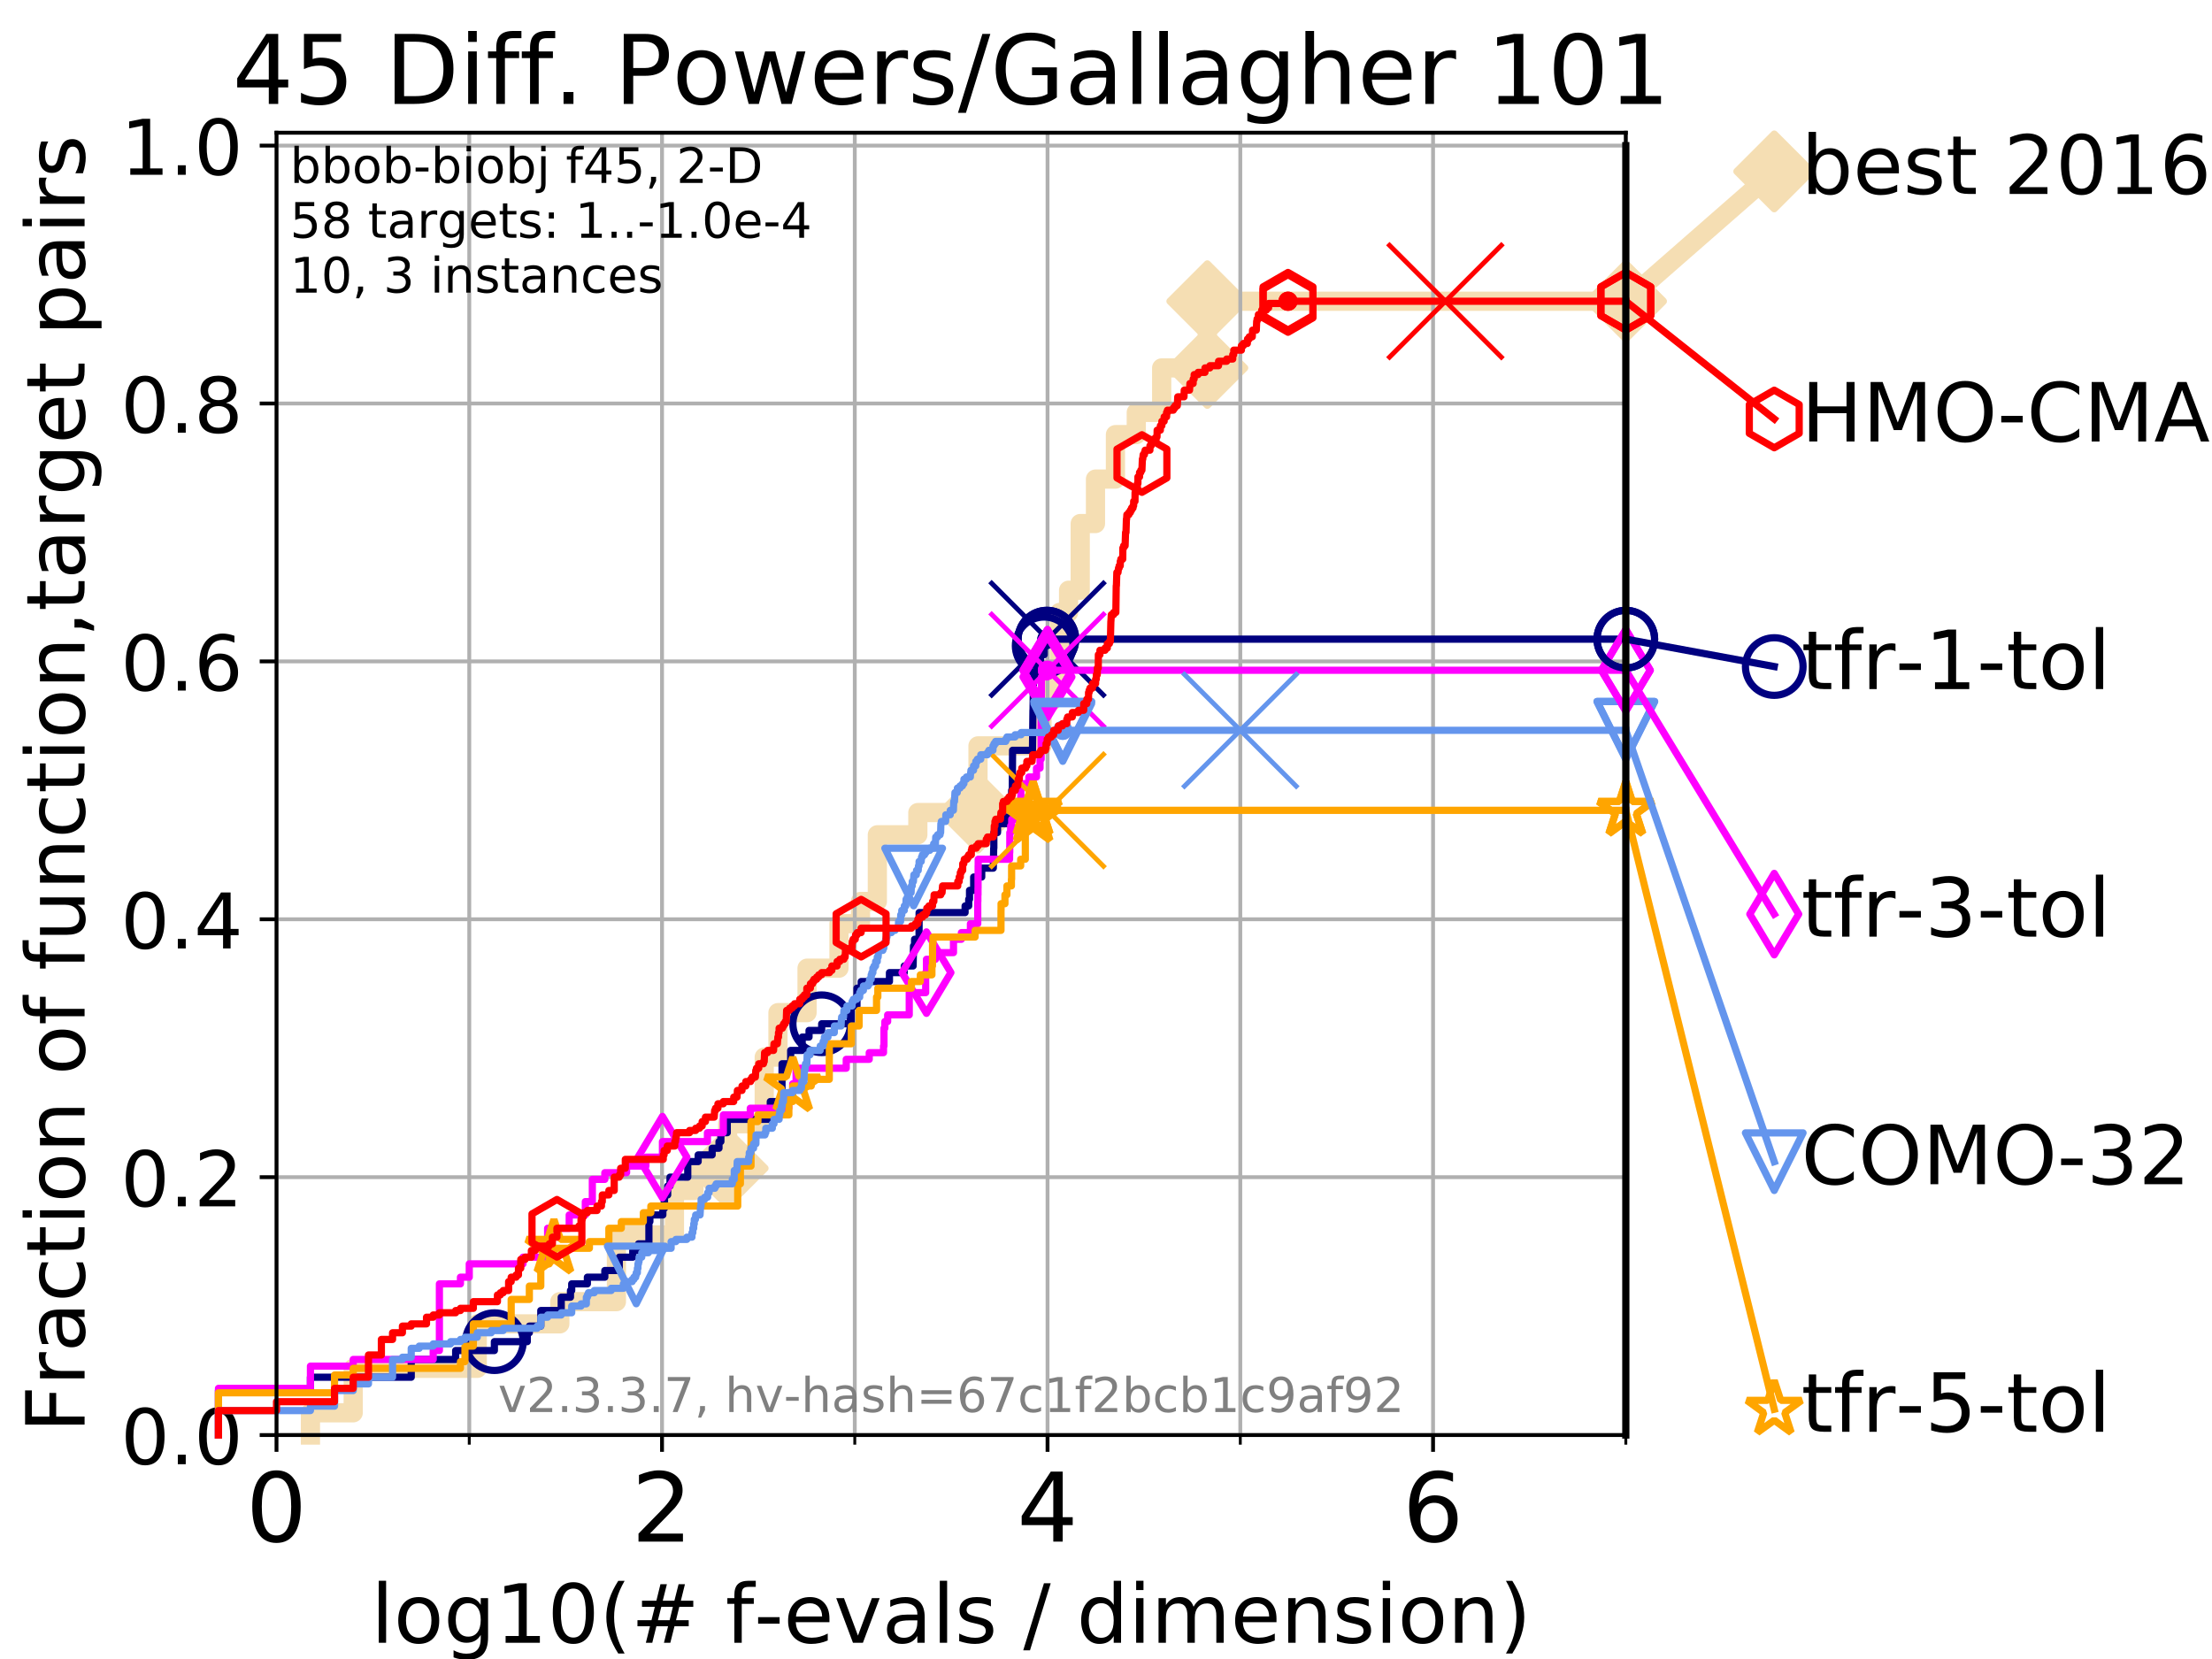 <?xml version="1.0" encoding="utf-8" standalone="no"?>
<!DOCTYPE svg PUBLIC "-//W3C//DTD SVG 1.1//EN"
  "http://www.w3.org/Graphics/SVG/1.1/DTD/svg11.dtd">
<!-- Created with matplotlib (https://matplotlib.org/) -->
<svg height="345.6pt" version="1.1" viewBox="0 0 460.8 345.6" width="460.8pt" xmlns="http://www.w3.org/2000/svg" xmlns:xlink="http://www.w3.org/1999/xlink">
 <defs>
  <style type="text/css">
*{stroke-linecap:butt;stroke-linejoin:round;}
  </style>
 </defs>
 <g id="figure_1">
  <g id="patch_1">
   <path d="M 0 345.6 
L 460.8 345.6 
L 460.8 0 
L 0 0 
z
" style="fill:#ffffff;"/>
  </g>
  <g id="axes_1">
   <g id="patch_2">
    <path d="M 57.6 298.944 
L 338.688 298.944 
L 338.688 27.648 
L 57.6 27.648 
z
" style="fill:#ffffff;"/>
   </g>
   <g id="line2d_1">
    <path d="M 64.671 298.944 
L 64.671 294.313 
L 73.579 294.313 
L 73.579 285.05 
L 99.418 285.05 
L 99.418 275.788 
L 116.621 275.788 
L 116.621 271.157 
L 128.411 271.157 
L 128.411 257.263 
L 140.499 257.263 
L 140.499 248.001 
L 144.57 248.001 
L 144.57 243.37 
L 151.582 243.37 
L 151.582 234.107 
L 159.201 234.107 
L 159.201 220.214 
L 162.065 220.214 
L 162.065 210.951 
L 168.125 210.951 
L 168.125 201.689 
L 174.775 201.689 
L 174.775 192.426 
L 179.254 192.426 
L 179.254 187.795 
L 182.769 187.795 
L 182.769 173.901 
L 191.203 173.901 
L 191.203 169.27 
L 203.733 169.27 
L 203.733 155.377 
L 217.07 155.377 
L 217.07 146.114 
L 219.076 146.114 
L 219.076 141.483 
L 220.716 141.483 
L 220.716 127.589 
L 222.607 127.589 
L 222.607 122.958 
L 225.032 122.958 
L 225.032 109.065 
L 228.209 109.065 
L 228.209 99.802 
L 232.365 99.802 
L 232.365 90.54 
L 236.709 90.54 
L 236.709 85.909 
L 241.995 85.909 
L 241.995 76.646 
L 251.508 76.646 
L 251.508 62.753 
L 338.688 62.753 
" style="fill:none;stroke:#f5deb3;stroke-linecap:square;stroke-width:4;"/>
   </g>
   <g id="line2d_2">
    <defs>
     <path d="M 0 7.778 
L 7.778 0 
L 0 -7.778 
L -7.778 0 
z
" id="mc70d9c984b" style="stroke:#f5deb3;stroke-linejoin:miter;stroke-width:1.5;"/>
    </defs>
    <g>
     <use style="fill:#f5deb3;stroke:#f5deb3;stroke-linejoin:miter;stroke-width:1.5;" x="151.582" xlink:href="#mc70d9c984b" y="243.37"/>
     <use style="fill:#f5deb3;stroke:#f5deb3;stroke-linejoin:miter;stroke-width:1.5;" x="203.733" xlink:href="#mc70d9c984b" y="169.27"/>
     <use style="fill:#f5deb3;stroke:#f5deb3;stroke-linejoin:miter;stroke-width:1.5;" x="251.508" xlink:href="#mc70d9c984b" y="76.646"/>
     <use style="fill:#f5deb3;stroke:#f5deb3;stroke-linejoin:miter;stroke-width:1.5;" x="251.508" xlink:href="#mc70d9c984b" y="62.753"/>
     <use style="fill:#f5deb3;stroke:#f5deb3;stroke-linejoin:miter;stroke-width:1.5;" x="338.688" xlink:href="#mc70d9c984b" y="62.753"/>
    </g>
   </g>
   <g id="line2d_3">
    <path style="fill:none;stroke:#f5deb3;stroke-linecap:square;stroke-width:4;"/>
    <g/>
   </g>
   <g id="line2d_4">
    <path d="M 338.688 62.753 
L 369.608 35.706 
" style="fill:none;stroke:#f5deb3;stroke-linecap:square;stroke-width:4;"/>
    <g>
     <use style="fill:#f5deb3;stroke:#f5deb3;stroke-linejoin:miter;stroke-width:1.5;" x="338.688" xlink:href="#mc70d9c984b" y="62.753"/>
     <use style="fill:#f5deb3;stroke:#f5deb3;stroke-linejoin:miter;stroke-width:1.5;" x="369.608" xlink:href="#mc70d9c984b" y="35.706"/>
    </g>
   </g>
   <g id="matplotlib.axis_1">
    <g id="xtick_1">
     <g id="line2d_5">
      <path clip-path="url(#pdc57171ea7)" d="M 57.6 298.944 
L 57.6 27.648 
" style="fill:none;stroke:#b0b0b0;stroke-linecap:square;stroke-width:0.8;"/>
     </g>
     <g id="line2d_6">
      <defs>
       <path d="M 0 0 
L 0 3.5 
" id="maa8681e2b4" style="stroke:#000000;stroke-width:0.8;"/>
      </defs>
      <g>
       <use style="stroke:#000000;stroke-width:0.8;" x="57.6" xlink:href="#maa8681e2b4" y="298.944"/>
      </g>
     </g>
     <g id="text_1">
      <!-- 0 -->
      <defs>
       <path d="M 31.781 66.406 
Q 24.172 66.406 20.328 58.906 
Q 16.5 51.422 16.5 36.375 
Q 16.5 21.391 20.328 13.891 
Q 24.172 6.391 31.781 6.391 
Q 39.453 6.391 43.281 13.891 
Q 47.125 21.391 47.125 36.375 
Q 47.125 51.422 43.281 58.906 
Q 39.453 66.406 31.781 66.406 
z
M 31.781 74.219 
Q 44.047 74.219 50.516 64.516 
Q 56.984 54.828 56.984 36.375 
Q 56.984 17.969 50.516 8.266 
Q 44.047 -1.422 31.781 -1.422 
Q 19.531 -1.422 13.062 8.266 
Q 6.594 17.969 6.594 36.375 
Q 6.594 54.828 13.062 64.516 
Q 19.531 74.219 31.781 74.219 
z
" id="DejaVuSans-48"/>
      </defs>
      <g transform="translate(51.237 321.141)scale(0.2 -0.2)">
       <use xlink:href="#DejaVuSans-48"/>
      </g>
     </g>
    </g>
    <g id="xtick_2">
     <g id="line2d_7">
      <path clip-path="url(#pdc57171ea7)" d="M 137.911 298.944 
L 137.911 27.648 
" style="fill:none;stroke:#b0b0b0;stroke-linecap:square;stroke-width:0.8;"/>
     </g>
     <g id="line2d_8">
      <g>
       <use style="stroke:#000000;stroke-width:0.8;" x="137.911" xlink:href="#maa8681e2b4" y="298.944"/>
      </g>
     </g>
     <g id="text_2">
      <!-- 2 -->
      <defs>
       <path d="M 19.188 8.297 
L 53.609 8.297 
L 53.609 0 
L 7.328 0 
L 7.328 8.297 
Q 12.938 14.109 22.625 23.891 
Q 32.328 33.688 34.812 36.531 
Q 39.547 41.844 41.422 45.531 
Q 43.312 49.219 43.312 52.781 
Q 43.312 58.594 39.234 62.25 
Q 35.156 65.922 28.609 65.922 
Q 23.969 65.922 18.812 64.312 
Q 13.672 62.703 7.812 59.422 
L 7.812 69.391 
Q 13.766 71.781 18.938 73 
Q 24.125 74.219 28.422 74.219 
Q 39.75 74.219 46.484 68.547 
Q 53.219 62.891 53.219 53.422 
Q 53.219 48.922 51.531 44.891 
Q 49.859 40.875 45.406 35.406 
Q 44.188 33.984 37.641 27.219 
Q 31.109 20.453 19.188 8.297 
z
" id="DejaVuSans-50"/>
      </defs>
      <g transform="translate(131.548 321.141)scale(0.2 -0.2)">
       <use xlink:href="#DejaVuSans-50"/>
      </g>
     </g>
    </g>
    <g id="xtick_3">
     <g id="line2d_9">
      <path clip-path="url(#pdc57171ea7)" d="M 218.222 298.944 
L 218.222 27.648 
" style="fill:none;stroke:#b0b0b0;stroke-linecap:square;stroke-width:0.8;"/>
     </g>
     <g id="line2d_10">
      <g>
       <use style="stroke:#000000;stroke-width:0.8;" x="218.222" xlink:href="#maa8681e2b4" y="298.944"/>
      </g>
     </g>
     <g id="text_3">
      <!-- 4 -->
      <defs>
       <path d="M 37.797 64.312 
L 12.891 25.391 
L 37.797 25.391 
z
M 35.203 72.906 
L 47.609 72.906 
L 47.609 25.391 
L 58.016 25.391 
L 58.016 17.188 
L 47.609 17.188 
L 47.609 0 
L 37.797 0 
L 37.797 17.188 
L 4.891 17.188 
L 4.891 26.703 
z
" id="DejaVuSans-52"/>
      </defs>
      <g transform="translate(211.859 321.141)scale(0.2 -0.2)">
       <use xlink:href="#DejaVuSans-52"/>
      </g>
     </g>
    </g>
    <g id="xtick_4">
     <g id="line2d_11">
      <path clip-path="url(#pdc57171ea7)" d="M 298.533 298.944 
L 298.533 27.648 
" style="fill:none;stroke:#b0b0b0;stroke-linecap:square;stroke-width:0.8;"/>
     </g>
     <g id="line2d_12">
      <g>
       <use style="stroke:#000000;stroke-width:0.8;" x="298.533" xlink:href="#maa8681e2b4" y="298.944"/>
      </g>
     </g>
     <g id="text_4">
      <!-- 6 -->
      <defs>
       <path d="M 33.016 40.375 
Q 26.375 40.375 22.484 35.828 
Q 18.609 31.297 18.609 23.391 
Q 18.609 15.531 22.484 10.953 
Q 26.375 6.391 33.016 6.391 
Q 39.656 6.391 43.531 10.953 
Q 47.406 15.531 47.406 23.391 
Q 47.406 31.297 43.531 35.828 
Q 39.656 40.375 33.016 40.375 
z
M 52.594 71.297 
L 52.594 62.312 
Q 48.875 64.062 45.094 64.984 
Q 41.312 65.922 37.594 65.922 
Q 27.828 65.922 22.672 59.328 
Q 17.531 52.734 16.797 39.406 
Q 19.672 43.656 24.016 45.922 
Q 28.375 48.188 33.594 48.188 
Q 44.578 48.188 50.953 41.516 
Q 57.328 34.859 57.328 23.391 
Q 57.328 12.156 50.688 5.359 
Q 44.047 -1.422 33.016 -1.422 
Q 20.359 -1.422 13.672 8.266 
Q 6.984 17.969 6.984 36.375 
Q 6.984 53.656 15.188 63.938 
Q 23.391 74.219 37.203 74.219 
Q 40.922 74.219 44.703 73.484 
Q 48.484 72.75 52.594 71.297 
z
" id="DejaVuSans-54"/>
      </defs>
      <g transform="translate(292.17 321.141)scale(0.2 -0.2)">
       <use xlink:href="#DejaVuSans-54"/>
      </g>
     </g>
    </g>
    <g id="xtick_5">
     <g id="line2d_13">
      <path clip-path="url(#pdc57171ea7)" d="M 97.755 298.944 
L 97.755 27.648 
" style="fill:none;stroke:#b0b0b0;stroke-linecap:square;stroke-width:0.8;"/>
     </g>
     <g id="line2d_14">
      <defs>
       <path d="M 0 0 
L 0 2 
" id="mb2aab6d2b4" style="stroke:#000000;stroke-width:0.6;"/>
      </defs>
      <g>
       <use style="stroke:#000000;stroke-width:0.6;" x="97.755" xlink:href="#mb2aab6d2b4" y="298.944"/>
      </g>
     </g>
    </g>
    <g id="xtick_6">
     <g id="line2d_15">
      <path clip-path="url(#pdc57171ea7)" d="M 178.066 298.944 
L 178.066 27.648 
" style="fill:none;stroke:#b0b0b0;stroke-linecap:square;stroke-width:0.8;"/>
     </g>
     <g id="line2d_16">
      <g>
       <use style="stroke:#000000;stroke-width:0.6;" x="178.066" xlink:href="#mb2aab6d2b4" y="298.944"/>
      </g>
     </g>
    </g>
    <g id="xtick_7">
     <g id="line2d_17">
      <path clip-path="url(#pdc57171ea7)" d="M 258.377 298.944 
L 258.377 27.648 
" style="fill:none;stroke:#b0b0b0;stroke-linecap:square;stroke-width:0.8;"/>
     </g>
     <g id="line2d_18">
      <g>
       <use style="stroke:#000000;stroke-width:0.6;" x="258.377" xlink:href="#mb2aab6d2b4" y="298.944"/>
      </g>
     </g>
    </g>
    <g id="xtick_8">
     <g id="line2d_19">
      <path clip-path="url(#pdc57171ea7)" d="M 338.688 298.944 
L 338.688 27.648 
" style="fill:none;stroke:#b0b0b0;stroke-linecap:square;stroke-width:0.8;"/>
     </g>
     <g id="line2d_20">
      <g>
       <use style="stroke:#000000;stroke-width:0.6;" x="338.688" xlink:href="#mb2aab6d2b4" y="298.944"/>
      </g>
     </g>
    </g>
    <g id="text_5">
     <!-- log10(# f-evals / dimension) -->
     <defs>
      <path d="M 9.422 75.984 
L 18.406 75.984 
L 18.406 0 
L 9.422 0 
z
" id="DejaVuSans-108"/>
      <path d="M 30.609 48.391 
Q 23.391 48.391 19.188 42.75 
Q 14.984 37.109 14.984 27.297 
Q 14.984 17.484 19.156 11.844 
Q 23.344 6.203 30.609 6.203 
Q 37.797 6.203 41.984 11.859 
Q 46.188 17.531 46.188 27.297 
Q 46.188 37.016 41.984 42.703 
Q 37.797 48.391 30.609 48.391 
z
M 30.609 56 
Q 42.328 56 49.016 48.375 
Q 55.719 40.766 55.719 27.297 
Q 55.719 13.875 49.016 6.219 
Q 42.328 -1.422 30.609 -1.422 
Q 18.844 -1.422 12.172 6.219 
Q 5.516 13.875 5.516 27.297 
Q 5.516 40.766 12.172 48.375 
Q 18.844 56 30.609 56 
z
" id="DejaVuSans-111"/>
      <path d="M 45.406 27.984 
Q 45.406 37.75 41.375 43.109 
Q 37.359 48.484 30.078 48.484 
Q 22.859 48.484 18.828 43.109 
Q 14.797 37.75 14.797 27.984 
Q 14.797 18.266 18.828 12.891 
Q 22.859 7.516 30.078 7.516 
Q 37.359 7.516 41.375 12.891 
Q 45.406 18.266 45.406 27.984 
z
M 54.391 6.781 
Q 54.391 -7.172 48.188 -13.984 
Q 42 -20.797 29.203 -20.797 
Q 24.469 -20.797 20.266 -20.094 
Q 16.062 -19.391 12.109 -17.922 
L 12.109 -9.188 
Q 16.062 -11.328 19.922 -12.344 
Q 23.781 -13.375 27.781 -13.375 
Q 36.625 -13.375 41.016 -8.766 
Q 45.406 -4.156 45.406 5.172 
L 45.406 9.625 
Q 42.625 4.781 38.281 2.391 
Q 33.938 0 27.875 0 
Q 17.828 0 11.672 7.656 
Q 5.516 15.328 5.516 27.984 
Q 5.516 40.672 11.672 48.328 
Q 17.828 56 27.875 56 
Q 33.938 56 38.281 53.609 
Q 42.625 51.219 45.406 46.391 
L 45.406 54.688 
L 54.391 54.688 
z
" id="DejaVuSans-103"/>
      <path d="M 12.406 8.297 
L 28.516 8.297 
L 28.516 63.922 
L 10.984 60.406 
L 10.984 69.391 
L 28.422 72.906 
L 38.281 72.906 
L 38.281 8.297 
L 54.391 8.297 
L 54.391 0 
L 12.406 0 
z
" id="DejaVuSans-49"/>
      <path d="M 31 75.875 
Q 24.469 64.656 21.281 53.656 
Q 18.109 42.672 18.109 31.391 
Q 18.109 20.125 21.312 9.062 
Q 24.516 -2 31 -13.188 
L 23.188 -13.188 
Q 15.875 -1.703 12.234 9.375 
Q 8.594 20.453 8.594 31.391 
Q 8.594 42.281 12.203 53.312 
Q 15.828 64.359 23.188 75.875 
z
" id="DejaVuSans-40"/>
      <path d="M 51.125 44 
L 36.922 44 
L 32.812 27.688 
L 47.125 27.688 
z
M 43.797 71.781 
L 38.719 51.516 
L 52.984 51.516 
L 58.109 71.781 
L 65.922 71.781 
L 60.891 51.516 
L 76.125 51.516 
L 76.125 44 
L 58.984 44 
L 54.984 27.688 
L 70.516 27.688 
L 70.516 20.219 
L 53.078 20.219 
L 48 0 
L 40.188 0 
L 45.219 20.219 
L 30.906 20.219 
L 25.875 0 
L 18.016 0 
L 23.094 20.219 
L 7.719 20.219 
L 7.719 27.688 
L 24.906 27.688 
L 29 44 
L 13.281 44 
L 13.281 51.516 
L 30.906 51.516 
L 35.891 71.781 
z
" id="DejaVuSans-35"/>
      <path id="DejaVuSans-32"/>
      <path d="M 37.109 75.984 
L 37.109 68.5 
L 28.516 68.5 
Q 23.688 68.5 21.797 66.547 
Q 19.922 64.594 19.922 59.516 
L 19.922 54.688 
L 34.719 54.688 
L 34.719 47.703 
L 19.922 47.703 
L 19.922 0 
L 10.891 0 
L 10.891 47.703 
L 2.297 47.703 
L 2.297 54.688 
L 10.891 54.688 
L 10.891 58.5 
Q 10.891 67.625 15.141 71.797 
Q 19.391 75.984 28.609 75.984 
z
" id="DejaVuSans-102"/>
      <path d="M 4.891 31.391 
L 31.203 31.391 
L 31.203 23.391 
L 4.891 23.391 
z
" id="DejaVuSans-45"/>
      <path d="M 56.203 29.594 
L 56.203 25.203 
L 14.891 25.203 
Q 15.484 15.922 20.484 11.062 
Q 25.484 6.203 34.422 6.203 
Q 39.594 6.203 44.453 7.469 
Q 49.312 8.734 54.109 11.281 
L 54.109 2.781 
Q 49.266 0.734 44.188 -0.344 
Q 39.109 -1.422 33.891 -1.422 
Q 20.797 -1.422 13.156 6.188 
Q 5.516 13.812 5.516 26.812 
Q 5.516 40.234 12.766 48.109 
Q 20.016 56 32.328 56 
Q 43.359 56 49.781 48.891 
Q 56.203 41.797 56.203 29.594 
z
M 47.219 32.234 
Q 47.125 39.594 43.094 43.984 
Q 39.062 48.391 32.422 48.391 
Q 24.906 48.391 20.391 44.141 
Q 15.875 39.891 15.188 32.172 
z
" id="DejaVuSans-101"/>
      <path d="M 2.984 54.688 
L 12.5 54.688 
L 29.594 8.797 
L 46.688 54.688 
L 56.203 54.688 
L 35.688 0 
L 23.484 0 
z
" id="DejaVuSans-118"/>
      <path d="M 34.281 27.484 
Q 23.391 27.484 19.188 25 
Q 14.984 22.516 14.984 16.5 
Q 14.984 11.719 18.141 8.906 
Q 21.297 6.109 26.703 6.109 
Q 34.188 6.109 38.703 11.406 
Q 43.219 16.703 43.219 25.484 
L 43.219 27.484 
z
M 52.203 31.203 
L 52.203 0 
L 43.219 0 
L 43.219 8.297 
Q 40.141 3.328 35.547 0.953 
Q 30.953 -1.422 24.312 -1.422 
Q 15.922 -1.422 10.953 3.297 
Q 6 8.016 6 15.922 
Q 6 25.141 12.172 29.828 
Q 18.359 34.516 30.609 34.516 
L 43.219 34.516 
L 43.219 35.406 
Q 43.219 41.609 39.141 45 
Q 35.062 48.391 27.688 48.391 
Q 23 48.391 18.547 47.266 
Q 14.109 46.141 10.016 43.891 
L 10.016 52.203 
Q 14.938 54.109 19.578 55.047 
Q 24.219 56 28.609 56 
Q 40.484 56 46.344 49.844 
Q 52.203 43.703 52.203 31.203 
z
" id="DejaVuSans-97"/>
      <path d="M 44.281 53.078 
L 44.281 44.578 
Q 40.484 46.531 36.375 47.5 
Q 32.281 48.484 27.875 48.484 
Q 21.188 48.484 17.844 46.438 
Q 14.5 44.391 14.5 40.281 
Q 14.5 37.156 16.891 35.375 
Q 19.281 33.594 26.516 31.984 
L 29.594 31.297 
Q 39.156 29.25 43.188 25.516 
Q 47.219 21.781 47.219 15.094 
Q 47.219 7.469 41.188 3.016 
Q 35.156 -1.422 24.609 -1.422 
Q 20.219 -1.422 15.453 -0.562 
Q 10.688 0.297 5.422 2 
L 5.422 11.281 
Q 10.406 8.688 15.234 7.391 
Q 20.062 6.109 24.812 6.109 
Q 31.156 6.109 34.562 8.281 
Q 37.984 10.453 37.984 14.406 
Q 37.984 18.062 35.516 20.016 
Q 33.062 21.969 24.703 23.781 
L 21.578 24.516 
Q 13.234 26.266 9.516 29.906 
Q 5.812 33.547 5.812 39.891 
Q 5.812 47.609 11.281 51.797 
Q 16.75 56 26.812 56 
Q 31.781 56 36.172 55.266 
Q 40.578 54.547 44.281 53.078 
z
" id="DejaVuSans-115"/>
      <path d="M 25.391 72.906 
L 33.688 72.906 
L 8.297 -9.281 
L 0 -9.281 
z
" id="DejaVuSans-47"/>
      <path d="M 45.406 46.391 
L 45.406 75.984 
L 54.391 75.984 
L 54.391 0 
L 45.406 0 
L 45.406 8.203 
Q 42.578 3.328 38.25 0.953 
Q 33.938 -1.422 27.875 -1.422 
Q 17.969 -1.422 11.734 6.484 
Q 5.516 14.406 5.516 27.297 
Q 5.516 40.188 11.734 48.094 
Q 17.969 56 27.875 56 
Q 33.938 56 38.25 53.625 
Q 42.578 51.266 45.406 46.391 
z
M 14.797 27.297 
Q 14.797 17.391 18.875 11.75 
Q 22.953 6.109 30.078 6.109 
Q 37.203 6.109 41.297 11.75 
Q 45.406 17.391 45.406 27.297 
Q 45.406 37.203 41.297 42.844 
Q 37.203 48.484 30.078 48.484 
Q 22.953 48.484 18.875 42.844 
Q 14.797 37.203 14.797 27.297 
z
" id="DejaVuSans-100"/>
      <path d="M 9.422 54.688 
L 18.406 54.688 
L 18.406 0 
L 9.422 0 
z
M 9.422 75.984 
L 18.406 75.984 
L 18.406 64.594 
L 9.422 64.594 
z
" id="DejaVuSans-105"/>
      <path d="M 52 44.188 
Q 55.375 50.25 60.062 53.125 
Q 64.75 56 71.094 56 
Q 79.641 56 84.281 50.016 
Q 88.922 44.047 88.922 33.016 
L 88.922 0 
L 79.891 0 
L 79.891 32.719 
Q 79.891 40.578 77.094 44.375 
Q 74.312 48.188 68.609 48.188 
Q 61.625 48.188 57.562 43.547 
Q 53.516 38.922 53.516 30.906 
L 53.516 0 
L 44.484 0 
L 44.484 32.719 
Q 44.484 40.625 41.703 44.406 
Q 38.922 48.188 33.109 48.188 
Q 26.219 48.188 22.156 43.531 
Q 18.109 38.875 18.109 30.906 
L 18.109 0 
L 9.078 0 
L 9.078 54.688 
L 18.109 54.688 
L 18.109 46.188 
Q 21.188 51.219 25.484 53.609 
Q 29.781 56 35.688 56 
Q 41.656 56 45.828 52.969 
Q 50 49.953 52 44.188 
z
" id="DejaVuSans-109"/>
      <path d="M 54.891 33.016 
L 54.891 0 
L 45.906 0 
L 45.906 32.719 
Q 45.906 40.484 42.875 44.328 
Q 39.844 48.188 33.797 48.188 
Q 26.516 48.188 22.312 43.547 
Q 18.109 38.922 18.109 30.906 
L 18.109 0 
L 9.078 0 
L 9.078 54.688 
L 18.109 54.688 
L 18.109 46.188 
Q 21.344 51.125 25.703 53.562 
Q 30.078 56 35.797 56 
Q 45.219 56 50.047 50.172 
Q 54.891 44.344 54.891 33.016 
z
" id="DejaVuSans-110"/>
      <path d="M 8.016 75.875 
L 15.828 75.875 
Q 23.141 64.359 26.781 53.312 
Q 30.422 42.281 30.422 31.391 
Q 30.422 20.453 26.781 9.375 
Q 23.141 -1.703 15.828 -13.188 
L 8.016 -13.188 
Q 14.5 -2 17.703 9.062 
Q 20.906 20.125 20.906 31.391 
Q 20.906 42.672 17.703 53.656 
Q 14.5 64.656 8.016 75.875 
z
" id="DejaVuSans-41"/>
     </defs>
     <g transform="translate(77.303 342.218)scale(0.17 -0.17)">
      <use xlink:href="#DejaVuSans-108"/>
      <use x="27.783" xlink:href="#DejaVuSans-111"/>
      <use x="88.965" xlink:href="#DejaVuSans-103"/>
      <use x="152.441" xlink:href="#DejaVuSans-49"/>
      <use x="216.064" xlink:href="#DejaVuSans-48"/>
      <use x="279.688" xlink:href="#DejaVuSans-40"/>
      <use x="318.701" xlink:href="#DejaVuSans-35"/>
      <use x="402.49" xlink:href="#DejaVuSans-32"/>
      <use x="434.277" xlink:href="#DejaVuSans-102"/>
      <use x="469.404" xlink:href="#DejaVuSans-45"/>
      <use x="505.488" xlink:href="#DejaVuSans-101"/>
      <use x="567.012" xlink:href="#DejaVuSans-118"/>
      <use x="626.191" xlink:href="#DejaVuSans-97"/>
      <use x="687.471" xlink:href="#DejaVuSans-108"/>
      <use x="715.254" xlink:href="#DejaVuSans-115"/>
      <use x="767.354" xlink:href="#DejaVuSans-32"/>
      <use x="799.141" xlink:href="#DejaVuSans-47"/>
      <use x="832.832" xlink:href="#DejaVuSans-32"/>
      <use x="864.619" xlink:href="#DejaVuSans-100"/>
      <use x="928.096" xlink:href="#DejaVuSans-105"/>
      <use x="955.879" xlink:href="#DejaVuSans-109"/>
      <use x="1053.291" xlink:href="#DejaVuSans-101"/>
      <use x="1114.814" xlink:href="#DejaVuSans-110"/>
      <use x="1178.193" xlink:href="#DejaVuSans-115"/>
      <use x="1230.293" xlink:href="#DejaVuSans-105"/>
      <use x="1258.076" xlink:href="#DejaVuSans-111"/>
      <use x="1319.258" xlink:href="#DejaVuSans-110"/>
      <use x="1382.637" xlink:href="#DejaVuSans-41"/>
     </g>
    </g>
   </g>
   <g id="matplotlib.axis_2">
    <g id="ytick_1">
     <g id="line2d_21">
      <path clip-path="url(#pdc57171ea7)" d="M 57.6 298.944 
L 338.688 298.944 
" style="fill:none;stroke:#b0b0b0;stroke-linecap:square;stroke-width:0.8;"/>
     </g>
     <g id="line2d_22">
      <defs>
       <path d="M 0 0 
L -3.5 0 
" id="m4730c9911c" style="stroke:#000000;stroke-width:0.8;"/>
      </defs>
      <g>
       <use style="stroke:#000000;stroke-width:0.8;" x="57.6" xlink:href="#m4730c9911c" y="298.944"/>
      </g>
     </g>
     <g id="text_6">
      <!-- 0.0 -->
      <defs>
       <path d="M 10.688 12.406 
L 21 12.406 
L 21 0 
L 10.688 0 
z
" id="DejaVuSans-46"/>
      </defs>
      <g transform="translate(25.155 305.023)scale(0.16 -0.16)">
       <use xlink:href="#DejaVuSans-48"/>
       <use x="63.623" xlink:href="#DejaVuSans-46"/>
       <use x="95.41" xlink:href="#DejaVuSans-48"/>
      </g>
     </g>
    </g>
    <g id="ytick_2">
     <g id="line2d_23">
      <path clip-path="url(#pdc57171ea7)" d="M 57.6 245.222 
L 338.688 245.222 
" style="fill:none;stroke:#b0b0b0;stroke-linecap:square;stroke-width:0.8;"/>
     </g>
     <g id="line2d_24">
      <g>
       <use style="stroke:#000000;stroke-width:0.8;" x="57.6" xlink:href="#m4730c9911c" y="245.222"/>
      </g>
     </g>
     <g id="text_7">
      <!-- 0.2 -->
      <g transform="translate(25.155 251.301)scale(0.16 -0.16)">
       <use xlink:href="#DejaVuSans-48"/>
       <use x="63.623" xlink:href="#DejaVuSans-46"/>
       <use x="95.41" xlink:href="#DejaVuSans-50"/>
      </g>
     </g>
    </g>
    <g id="ytick_3">
     <g id="line2d_25">
      <path clip-path="url(#pdc57171ea7)" d="M 57.6 191.5 
L 338.688 191.5 
" style="fill:none;stroke:#b0b0b0;stroke-linecap:square;stroke-width:0.8;"/>
     </g>
     <g id="line2d_26">
      <g>
       <use style="stroke:#000000;stroke-width:0.8;" x="57.6" xlink:href="#m4730c9911c" y="191.5"/>
      </g>
     </g>
     <g id="text_8">
      <!-- 0.4 -->
      <g transform="translate(25.155 197.579)scale(0.16 -0.16)">
       <use xlink:href="#DejaVuSans-48"/>
       <use x="63.623" xlink:href="#DejaVuSans-46"/>
       <use x="95.41" xlink:href="#DejaVuSans-52"/>
      </g>
     </g>
    </g>
    <g id="ytick_4">
     <g id="line2d_27">
      <path clip-path="url(#pdc57171ea7)" d="M 57.6 137.778 
L 338.688 137.778 
" style="fill:none;stroke:#b0b0b0;stroke-linecap:square;stroke-width:0.8;"/>
     </g>
     <g id="line2d_28">
      <g>
       <use style="stroke:#000000;stroke-width:0.8;" x="57.6" xlink:href="#m4730c9911c" y="137.778"/>
      </g>
     </g>
     <g id="text_9">
      <!-- 0.6 -->
      <g transform="translate(25.155 143.857)scale(0.16 -0.16)">
       <use xlink:href="#DejaVuSans-48"/>
       <use x="63.623" xlink:href="#DejaVuSans-46"/>
       <use x="95.41" xlink:href="#DejaVuSans-54"/>
      </g>
     </g>
    </g>
    <g id="ytick_5">
     <g id="line2d_29">
      <path clip-path="url(#pdc57171ea7)" d="M 57.6 84.056 
L 338.688 84.056 
" style="fill:none;stroke:#b0b0b0;stroke-linecap:square;stroke-width:0.8;"/>
     </g>
     <g id="line2d_30">
      <g>
       <use style="stroke:#000000;stroke-width:0.8;" x="57.6" xlink:href="#m4730c9911c" y="84.056"/>
      </g>
     </g>
     <g id="text_10">
      <!-- 0.8 -->
      <defs>
       <path d="M 31.781 34.625 
Q 24.75 34.625 20.719 30.859 
Q 16.703 27.094 16.703 20.516 
Q 16.703 13.922 20.719 10.156 
Q 24.75 6.391 31.781 6.391 
Q 38.812 6.391 42.859 10.172 
Q 46.922 13.969 46.922 20.516 
Q 46.922 27.094 42.891 30.859 
Q 38.875 34.625 31.781 34.625 
z
M 21.922 38.812 
Q 15.578 40.375 12.031 44.719 
Q 8.5 49.078 8.5 55.328 
Q 8.5 64.062 14.719 69.141 
Q 20.953 74.219 31.781 74.219 
Q 42.672 74.219 48.875 69.141 
Q 55.078 64.062 55.078 55.328 
Q 55.078 49.078 51.531 44.719 
Q 48 40.375 41.703 38.812 
Q 48.828 37.156 52.797 32.312 
Q 56.781 27.484 56.781 20.516 
Q 56.781 9.906 50.312 4.234 
Q 43.844 -1.422 31.781 -1.422 
Q 19.734 -1.422 13.25 4.234 
Q 6.781 9.906 6.781 20.516 
Q 6.781 27.484 10.781 32.312 
Q 14.797 37.156 21.922 38.812 
z
M 18.312 54.391 
Q 18.312 48.734 21.844 45.562 
Q 25.391 42.391 31.781 42.391 
Q 38.141 42.391 41.719 45.562 
Q 45.312 48.734 45.312 54.391 
Q 45.312 60.062 41.719 63.234 
Q 38.141 66.406 31.781 66.406 
Q 25.391 66.406 21.844 63.234 
Q 18.312 60.062 18.312 54.391 
z
" id="DejaVuSans-56"/>
      </defs>
      <g transform="translate(25.155 90.135)scale(0.16 -0.16)">
       <use xlink:href="#DejaVuSans-48"/>
       <use x="63.623" xlink:href="#DejaVuSans-46"/>
       <use x="95.41" xlink:href="#DejaVuSans-56"/>
      </g>
     </g>
    </g>
    <g id="ytick_6">
     <g id="line2d_31">
      <path clip-path="url(#pdc57171ea7)" d="M 57.6 30.334 
L 338.688 30.334 
" style="fill:none;stroke:#b0b0b0;stroke-linecap:square;stroke-width:0.8;"/>
     </g>
     <g id="line2d_32">
      <g>
       <use style="stroke:#000000;stroke-width:0.8;" x="57.6" xlink:href="#m4730c9911c" y="30.334"/>
      </g>
     </g>
     <g id="text_11">
      <!-- 1.0 -->
      <g transform="translate(25.155 36.413)scale(0.16 -0.16)">
       <use xlink:href="#DejaVuSans-49"/>
       <use x="63.623" xlink:href="#DejaVuSans-46"/>
       <use x="95.41" xlink:href="#DejaVuSans-48"/>
      </g>
     </g>
    </g>
    <g id="text_12">
     <!-- Fraction of function,target pairs -->
     <defs>
      <path d="M 9.812 72.906 
L 51.703 72.906 
L 51.703 64.594 
L 19.672 64.594 
L 19.672 43.109 
L 48.578 43.109 
L 48.578 34.812 
L 19.672 34.812 
L 19.672 0 
L 9.812 0 
z
" id="DejaVuSans-70"/>
      <path d="M 41.109 46.297 
Q 39.594 47.172 37.812 47.578 
Q 36.031 48 33.891 48 
Q 26.266 48 22.188 43.047 
Q 18.109 38.094 18.109 28.812 
L 18.109 0 
L 9.078 0 
L 9.078 54.688 
L 18.109 54.688 
L 18.109 46.188 
Q 20.953 51.172 25.484 53.578 
Q 30.031 56 36.531 56 
Q 37.453 56 38.578 55.875 
Q 39.703 55.766 41.062 55.516 
z
" id="DejaVuSans-114"/>
      <path d="M 48.781 52.594 
L 48.781 44.188 
Q 44.969 46.297 41.141 47.344 
Q 37.312 48.391 33.406 48.391 
Q 24.656 48.391 19.812 42.844 
Q 14.984 37.312 14.984 27.297 
Q 14.984 17.281 19.812 11.734 
Q 24.656 6.203 33.406 6.203 
Q 37.312 6.203 41.141 7.25 
Q 44.969 8.297 48.781 10.406 
L 48.781 2.094 
Q 45.016 0.344 40.984 -0.531 
Q 36.969 -1.422 32.422 -1.422 
Q 20.062 -1.422 12.781 6.344 
Q 5.516 14.109 5.516 27.297 
Q 5.516 40.672 12.859 48.328 
Q 20.219 56 33.016 56 
Q 37.156 56 41.109 55.141 
Q 45.062 54.297 48.781 52.594 
z
" id="DejaVuSans-99"/>
      <path d="M 18.312 70.219 
L 18.312 54.688 
L 36.812 54.688 
L 36.812 47.703 
L 18.312 47.703 
L 18.312 18.016 
Q 18.312 11.328 20.141 9.422 
Q 21.969 7.516 27.594 7.516 
L 36.812 7.516 
L 36.812 0 
L 27.594 0 
Q 17.188 0 13.234 3.875 
Q 9.281 7.766 9.281 18.016 
L 9.281 47.703 
L 2.688 47.703 
L 2.688 54.688 
L 9.281 54.688 
L 9.281 70.219 
z
" id="DejaVuSans-116"/>
      <path d="M 8.5 21.578 
L 8.5 54.688 
L 17.484 54.688 
L 17.484 21.922 
Q 17.484 14.156 20.5 10.266 
Q 23.531 6.391 29.594 6.391 
Q 36.859 6.391 41.078 11.031 
Q 45.312 15.672 45.312 23.688 
L 45.312 54.688 
L 54.297 54.688 
L 54.297 0 
L 45.312 0 
L 45.312 8.406 
Q 42.047 3.422 37.719 1 
Q 33.406 -1.422 27.688 -1.422 
Q 18.266 -1.422 13.375 4.438 
Q 8.5 10.297 8.5 21.578 
z
M 31.109 56 
z
" id="DejaVuSans-117"/>
      <path d="M 11.719 12.406 
L 22.016 12.406 
L 22.016 4 
L 14.016 -11.625 
L 7.719 -11.625 
L 11.719 4 
z
" id="DejaVuSans-44"/>
      <path d="M 18.109 8.203 
L 18.109 -20.797 
L 9.078 -20.797 
L 9.078 54.688 
L 18.109 54.688 
L 18.109 46.391 
Q 20.953 51.266 25.266 53.625 
Q 29.594 56 35.594 56 
Q 45.562 56 51.781 48.094 
Q 58.016 40.188 58.016 27.297 
Q 58.016 14.406 51.781 6.484 
Q 45.562 -1.422 35.594 -1.422 
Q 29.594 -1.422 25.266 0.953 
Q 20.953 3.328 18.109 8.203 
z
M 48.688 27.297 
Q 48.688 37.203 44.609 42.844 
Q 40.531 48.484 33.406 48.484 
Q 26.266 48.484 22.188 42.844 
Q 18.109 37.203 18.109 27.297 
Q 18.109 17.391 22.188 11.75 
Q 26.266 6.109 33.406 6.109 
Q 40.531 6.109 44.609 11.75 
Q 48.688 17.391 48.688 27.297 
z
" id="DejaVuSans-112"/>
     </defs>
     <g transform="translate(17.62 298.435)rotate(-90)scale(0.17 -0.17)">
      <use xlink:href="#DejaVuSans-70"/>
      <use x="57.41" xlink:href="#DejaVuSans-114"/>
      <use x="98.523" xlink:href="#DejaVuSans-97"/>
      <use x="159.803" xlink:href="#DejaVuSans-99"/>
      <use x="214.783" xlink:href="#DejaVuSans-116"/>
      <use x="253.992" xlink:href="#DejaVuSans-105"/>
      <use x="281.775" xlink:href="#DejaVuSans-111"/>
      <use x="342.957" xlink:href="#DejaVuSans-110"/>
      <use x="406.336" xlink:href="#DejaVuSans-32"/>
      <use x="438.123" xlink:href="#DejaVuSans-111"/>
      <use x="499.305" xlink:href="#DejaVuSans-102"/>
      <use x="534.51" xlink:href="#DejaVuSans-32"/>
      <use x="566.297" xlink:href="#DejaVuSans-102"/>
      <use x="601.502" xlink:href="#DejaVuSans-117"/>
      <use x="664.881" xlink:href="#DejaVuSans-110"/>
      <use x="728.26" xlink:href="#DejaVuSans-99"/>
      <use x="783.24" xlink:href="#DejaVuSans-116"/>
      <use x="822.449" xlink:href="#DejaVuSans-105"/>
      <use x="850.232" xlink:href="#DejaVuSans-111"/>
      <use x="911.414" xlink:href="#DejaVuSans-110"/>
      <use x="974.793" xlink:href="#DejaVuSans-44"/>
      <use x="1006.58" xlink:href="#DejaVuSans-116"/>
      <use x="1045.789" xlink:href="#DejaVuSans-97"/>
      <use x="1107.068" xlink:href="#DejaVuSans-114"/>
      <use x="1148.166" xlink:href="#DejaVuSans-103"/>
      <use x="1211.643" xlink:href="#DejaVuSans-101"/>
      <use x="1273.166" xlink:href="#DejaVuSans-116"/>
      <use x="1312.375" xlink:href="#DejaVuSans-32"/>
      <use x="1344.162" xlink:href="#DejaVuSans-112"/>
      <use x="1407.639" xlink:href="#DejaVuSans-97"/>
      <use x="1468.918" xlink:href="#DejaVuSans-105"/>
      <use x="1496.701" xlink:href="#DejaVuSans-114"/>
      <use x="1537.814" xlink:href="#DejaVuSans-115"/>
     </g>
    </g>
   </g>
   <g id="line2d_33">
    <defs>
     <path d="M 0 1.5 
C 0.398 1.5 0.779 1.342 1.061 1.061 
C 1.342 0.779 1.5 0.398 1.5 0 
C 1.5 -0.398 1.342 -0.779 1.061 -1.061 
C 0.779 -1.342 0.398 -1.5 0 -1.5 
C -0.398 -1.5 -0.779 -1.342 -1.061 -1.061 
C -1.342 -0.779 -1.5 -0.398 -1.5 0 
C -1.5 0.398 -1.342 0.779 -1.061 1.061 
C -0.779 1.342 -0.398 1.5 0 1.5 
z
" id="m723cf4e980" style="stroke:#f5deb3;"/>
    </defs>
    <g>
     <use style="fill:#f5deb3;stroke:#f5deb3;" x="251.508" xlink:href="#m723cf4e980" y="62.753"/>
     <use style="fill:#f5deb3;stroke:#f5deb3;" x="251.508" xlink:href="#m723cf4e980" y="62.753"/>
    </g>
   </g>
   <g id="line2d_34">
    <defs>
     <path d="M 0 1.5 
C 0.398 1.5 0.779 1.342 1.061 1.061 
C 1.342 0.779 1.5 0.398 1.5 0 
C 1.5 -0.398 1.342 -0.779 1.061 -1.061 
C 0.779 -1.342 0.398 -1.5 0 -1.5 
C -0.398 -1.5 -0.779 -1.342 -1.061 -1.061 
C -1.342 -0.779 -1.5 -0.398 -1.5 0 
C -1.5 0.398 -1.342 0.779 -1.061 1.061 
C -0.779 1.342 -0.398 1.5 0 1.5 
z
" id="md178b42e10" style="stroke:#000080;"/>
    </defs>
    <g>
     <use style="fill:#000080;stroke:#000080;" x="218.088" xlink:href="#md178b42e10" y="133.147"/>
     <use style="fill:#000080;stroke:#000080;" x="218.088" xlink:href="#md178b42e10" y="133.147"/>
    </g>
   </g>
   <g id="line2d_35">
    <path d="M 45.512 298.944 
L 45.512 289.682 
L 64.671 289.682 
L 64.671 286.903 
L 85.667 286.903 
L 85.667 283.198 
L 94.921 283.198 
L 94.921 281.345 
L 102.989 281.345 
L 102.989 279.493 
L 109.843 279.493 
L 109.843 277.64 
L 110.274 277.64 
L 110.274 276.251 
L 112.656 276.251 
L 112.656 273.009 
L 116.914 273.009 
L 116.914 270.231 
L 118.839 270.231 
L 118.839 268.841 
L 119.097 268.841 
L 119.097 267.452 
L 122.362 267.452 
L 122.362 266.062 
L 125.996 266.062 
L 125.996 264.673 
L 129.002 264.673 
L 129.002 261.894 
L 131.815 261.894 
L 131.815 260.505 
L 133.01 260.505 
L 133.01 259.116 
L 135.179 259.116 
L 135.179 254.484 
L 135.382 254.484 
L 135.382 253.095 
L 138.084 253.095 
L 138.084 251.706 
L 138.426 251.706 
L 138.426 248.927 
L 139.091 248.927 
L 139.091 247.075 
L 139.573 247.075 
L 139.573 245.222 
L 143.273 245.222 
L 143.273 241.98 
L 145.441 241.98 
L 145.441 240.591 
L 148.354 240.591 
L 148.354 239.201 
L 149.779 239.201 
L 149.779 237.812 
L 150.172 237.812 
L 150.172 235.96 
L 151.502 235.96 
L 151.502 233.181 
L 160.466 233.181 
L 160.466 229.476 
L 162.896 229.476 
L 162.917 221.603 
L 164.713 221.603 
L 164.713 218.824 
L 167.109 218.824 
L 167.109 216.045 
L 168.537 216.045 
L 168.537 214.656 
L 171.173 214.656 
L 171.173 213.267 
L 177.3 213.267 
L 177.3 209.562 
L 178.522 209.562 
L 178.522 205.857 
L 179.408 205.857 
L 179.408 204.467 
L 185.288 204.467 
L 185.288 202.615 
L 188.375 202.615 
L 188.375 201.226 
L 190.22 201.226 
L 190.302 197.057 
L 190.525 197.057 
L 190.525 195.668 
L 191.452 195.668 
L 191.468 190.111 
L 201.047 190.111 
L 201.047 188.721 
L 201.799 188.721 
L 201.799 187.332 
L 201.97 187.332 
L 201.97 185.479 
L 202.834 185.479 
L 202.834 182.701 
L 204.512 182.701 
L 204.512 180.848 
L 206.918 180.848 
L 207.006 176.68 
L 207.036 176.68 
L 207.036 173.438 
L 207.805 173.438 
L 207.805 171.586 
L 209.762 171.586 
L 209.762 170.196 
L 210.672 170.196 
L 210.748 164.639 
L 210.881 164.639 
L 210.936 156.303 
L 215.082 156.303 
L 215.182 147.967 
L 215.2 147.967 
L 215.309 141.02 
L 215.911 141.02 
L 215.911 139.631 
L 216.764 139.631 
L 216.764 136.389 
L 217.521 136.389 
L 217.521 134.536 
L 218.088 134.536 
L 218.088 133.147 
L 338.688 133.147 
L 338.688 133.147 
" style="fill:none;stroke:#000080;stroke-linecap:square;stroke-width:1.5;"/>
   </g>
   <g id="line2d_36">
    <defs>
     <path d="M 0 6 
C 1.591 6 3.117 5.368 4.243 4.243 
C 5.368 3.117 6 1.591 6 0 
C 6 -1.591 5.368 -3.117 4.243 -4.243 
C 3.117 -5.368 1.591 -6 0 -6 
C -1.591 -6 -3.117 -5.368 -4.243 -4.243 
C -5.368 -3.117 -6 -1.591 -6 0 
C -6 1.591 -5.368 3.117 -4.243 4.243 
C -3.117 5.368 -1.591 6 0 6 
z
" id="m5bb2a11947" style="stroke:#000080;stroke-width:1.5;"/>
    </defs>
    <g>
     <use style="fill-opacity:0;stroke:#000080;stroke-width:1.5;" x="102.989" xlink:href="#m5bb2a11947" y="279.493"/>
     <use style="fill-opacity:0;stroke:#000080;stroke-width:1.5;" x="171.173" xlink:href="#m5bb2a11947" y="213.267"/>
     <use style="fill-opacity:0;stroke:#000080;stroke-width:1.5;" x="217.521" xlink:href="#m5bb2a11947" y="134.536"/>
     <use style="fill-opacity:0;stroke:#000080;stroke-width:1.5;" x="218.088" xlink:href="#m5bb2a11947" y="133.147"/>
     <use style="fill-opacity:0;stroke:#000080;stroke-width:1.5;" x="218.088" xlink:href="#m5bb2a11947" y="133.147"/>
     <use style="fill-opacity:0;stroke:#000080;stroke-width:1.5;" x="338.688" xlink:href="#m5bb2a11947" y="133.147"/>
    </g>
   </g>
   <g id="line2d_37">
    <path style="fill:none;stroke:#000080;stroke-linecap:square;stroke-width:1.5;"/>
    <g/>
   </g>
   <g id="line2d_38">
    <path clip-path="url(#pdc57171ea7)" d="M 218.223 133.147 
" style="fill:none;stroke:#000080;stroke-linecap:square;stroke-width:1.5;"/>
    <defs>
     <path d="M -12 12 
L 12 -12 
M -12 -12 
L 12 12 
" id="ma6809ae225" style="stroke:#000080;"/>
    </defs>
    <g clip-path="url(#pdc57171ea7)">
     <use style="fill:#000080;stroke:#000080;" x="218.223" xlink:href="#ma6809ae225" y="133.147"/>
    </g>
   </g>
   <g id="line2d_39">
    <defs>
     <path d="M 0 1.5 
C 0.398 1.5 0.779 1.342 1.061 1.061 
C 1.342 0.779 1.5 0.398 1.5 0 
C 1.5 -0.398 1.342 -0.779 1.061 -1.061 
C 0.779 -1.342 0.398 -1.5 0 -1.5 
C -0.398 -1.5 -0.779 -1.342 -1.061 -1.061 
C -1.342 -0.779 -1.5 -0.398 -1.5 0 
C -1.5 0.398 -1.342 0.779 -1.061 1.061 
C -0.779 1.342 -0.398 1.5 0 1.5 
z
" id="md7d7bd5be2" style="stroke:#ff00ff;"/>
    </defs>
    <g>
     <use style="fill:#ff00ff;stroke:#ff00ff;" x="218.202" xlink:href="#md7d7bd5be2" y="139.631"/>
     <use style="fill:#ff00ff;stroke:#ff00ff;" x="218.202" xlink:href="#md7d7bd5be2" y="139.631"/>
    </g>
   </g>
   <g id="line2d_40">
    <path d="M 45.512 298.944 
L 45.512 289.218 
L 64.671 289.218 
L 64.671 284.587 
L 73.579 284.587 
L 73.579 283.198 
L 90.243 283.198 
L 90.243 281.345 
L 91.535 281.345 
L 91.535 267.452 
L 95.918 267.452 
L 95.918 266.062 
L 97.755 266.062 
L 97.755 263.284 
L 108.949 263.284 
L 108.949 261.894 
L 114.08 261.894 
L 114.08 255.874 
L 118.577 255.874 
L 118.577 253.095 
L 121.931 253.095 
L 121.931 250.316 
L 123.394 250.316 
L 123.394 245.685 
L 125.996 245.685 
L 125.996 244.296 
L 130.532 244.296 
L 130.532 242.906 
L 134.556 242.906 
L 134.556 241.054 
L 137.998 241.054 
L 137.998 237.812 
L 147.369 237.812 
L 147.369 235.96 
L 150.683 235.96 
L 150.683 232.255 
L 156.297 232.255 
L 156.297 230.865 
L 164.314 230.865 
L 164.314 227.623 
L 165.139 227.623 
L 165.139 225.771 
L 165.838 225.771 
L 165.838 222.529 
L 176.287 222.529 
L 176.287 220.677 
L 181.078 220.677 
L 181.078 219.287 
L 184.052 219.287 
L 184.052 217.898 
L 184.151 217.898 
L 184.151 214.193 
L 184.334 214.193 
L 184.334 212.804 
L 184.915 212.804 
L 184.915 211.414 
L 189.411 211.414 
L 189.411 206.783 
L 192.836 206.783 
L 192.836 202.615 
L 193 202.615 
L 193 199.836 
L 194.883 199.836 
L 194.883 198.447 
L 198.629 198.447 
L 198.629 195.668 
L 200.276 195.668 
L 200.276 194.279 
L 202.157 194.279 
L 202.157 192.426 
L 203.683 192.426 
L 203.683 187.795 
L 203.707 187.795 
L 203.707 186.406 
L 203.735 186.406 
L 203.735 185.016 
L 203.747 185.016 
L 203.747 182.238 
L 203.759 182.238 
L 203.759 180.385 
L 203.773 180.385 
L 203.773 178.996 
L 210.314 178.996 
L 210.314 177.606 
L 210.347 177.606 
L 210.347 176.217 
L 210.361 176.217 
L 210.361 173.438 
L 210.539 173.438 
L 210.539 172.049 
L 210.763 172.049 
L 210.763 170.66 
L 212.544 170.66 
L 212.544 169.27 
L 212.623 169.27 
L 212.623 166.028 
L 212.665 166.028 
L 212.665 163.25 
L 214.323 163.25 
L 214.323 161.86 
L 215.922 161.86 
L 215.922 160.008 
L 216.661 160.008 
L 216.661 158.155 
L 216.888 158.155 
L 216.888 150.745 
L 216.895 150.745 
L 216.895 148.893 
L 216.915 148.893 
L 216.915 147.04 
L 216.931 147.04 
L 216.931 144.262 
L 216.944 144.262 
L 216.944 141.02 
L 218.202 141.02 
L 218.202 139.631 
L 338.688 139.631 
" style="fill:none;stroke:#ff00ff;stroke-linecap:square;stroke-width:1.5;"/>
   </g>
   <g id="line2d_41">
    <defs>
     <path d="M 0 8.485 
L 5.091 0 
L 0 -8.485 
L -5.091 0 
z
" id="mab384554c7" style="stroke:#ff00ff;stroke-linejoin:miter;stroke-width:1.5;"/>
    </defs>
    <g>
     <use style="fill-opacity:0;stroke:#ff00ff;stroke-linejoin:miter;stroke-width:1.5;" x="137.998" xlink:href="#mab384554c7" y="241.054"/>
     <use style="fill-opacity:0;stroke:#ff00ff;stroke-linejoin:miter;stroke-width:1.5;" x="193" xlink:href="#mab384554c7" y="202.615"/>
     <use style="fill-opacity:0;stroke:#ff00ff;stroke-linejoin:miter;stroke-width:1.5;" x="218.202" xlink:href="#mab384554c7" y="141.02"/>
     <use style="fill-opacity:0;stroke:#ff00ff;stroke-linejoin:miter;stroke-width:1.5;" x="218.202" xlink:href="#mab384554c7" y="139.631"/>
     <use style="fill-opacity:0;stroke:#ff00ff;stroke-linejoin:miter;stroke-width:1.5;" x="218.202" xlink:href="#mab384554c7" y="139.631"/>
     <use style="fill-opacity:0;stroke:#ff00ff;stroke-linejoin:miter;stroke-width:1.5;" x="338.688" xlink:href="#mab384554c7" y="139.631"/>
    </g>
   </g>
   <g id="line2d_42">
    <path style="fill:none;stroke:#ff00ff;stroke-linecap:square;stroke-width:1.5;"/>
    <g/>
   </g>
   <g id="line2d_43">
    <path clip-path="url(#pdc57171ea7)" d="M 218.223 139.631 
" style="fill:none;stroke:#ff00ff;stroke-linecap:square;stroke-width:1.5;"/>
    <defs>
     <path d="M -12 12 
L 12 -12 
M -12 -12 
L 12 12 
" id="mc080137bb5" style="stroke:#ff00ff;"/>
    </defs>
    <g clip-path="url(#pdc57171ea7)">
     <use style="fill:#ff00ff;stroke:#ff00ff;" x="218.223" xlink:href="#mc080137bb5" y="139.631"/>
    </g>
   </g>
   <g id="line2d_44">
    <defs>
     <path d="M 0 1.5 
C 0.398 1.5 0.779 1.342 1.061 1.061 
C 1.342 0.779 1.5 0.398 1.5 0 
C 1.5 -0.398 1.342 -0.779 1.061 -1.061 
C 0.779 -1.342 0.398 -1.5 0 -1.5 
C -0.398 -1.5 -0.779 -1.342 -1.061 -1.061 
C -1.342 -0.779 -1.5 -0.398 -1.5 0 
C -1.5 0.398 -1.342 0.779 -1.061 1.061 
C -0.779 1.342 -0.398 1.5 0 1.5 
z
" id="m15f8fe2013" style="stroke:#ffa500;"/>
    </defs>
    <g>
     <use style="fill:#ffa500;stroke:#ffa500;" x="215.208" xlink:href="#m15f8fe2013" y="168.807"/>
     <use style="fill:#ffa500;stroke:#ffa500;" x="215.208" xlink:href="#m15f8fe2013" y="168.807"/>
    </g>
   </g>
   <g id="line2d_45">
    <path d="M 45.512 298.944 
L 45.512 290.145 
L 69.688 290.145 
L 69.688 286.44 
L 73.579 286.44 
L 73.579 285.05 
L 95.918 285.05 
L 95.918 283.661 
L 96.861 283.661 
L 96.861 280.419 
L 98.606 280.419 
L 98.606 275.788 
L 106.489 275.788 
L 106.489 270.694 
L 110.274 270.694 
L 110.274 267.915 
L 112.656 267.915 
L 112.656 263.284 
L 114.419 263.284 
L 114.419 261.431 
L 115.397 261.431 
L 115.397 260.042 
L 122.782 260.042 
L 122.782 258.653 
L 126.839 258.653 
L 126.839 255.874 
L 129.433 255.874 
L 129.433 254.484 
L 134.019 254.484 
L 134.019 252.632 
L 135.582 252.632 
L 135.582 251.243 
L 153.68 251.243 
L 153.68 246.611 
L 154.236 246.611 
L 154.236 242.906 
L 156.449 242.906 
L 156.449 233.644 
L 157.893 233.644 
L 157.893 232.255 
L 164.334 232.255 
L 164.334 229.476 
L 165.139 229.476 
L 165.139 226.234 
L 168.997 226.234 
L 168.997 224.845 
L 172.756 224.845 
L 172.756 220.214 
L 172.768 220.214 
L 172.768 217.435 
L 177.345 217.435 
L 177.345 213.73 
L 178.967 213.73 
L 178.967 210.488 
L 182.601 210.488 
L 182.601 207.709 
L 182.868 207.709 
L 182.868 205.857 
L 189.869 205.857 
L 189.869 204.467 
L 191.721 204.467 
L 191.721 203.078 
L 194.136 203.078 
L 194.136 201.226 
L 194.254 201.226 
L 194.254 199.836 
L 194.264 199.836 
L 194.264 196.594 
L 194.357 196.594 
L 194.357 195.205 
L 203.128 195.205 
L 203.128 193.816 
L 208.524 193.816 
L 208.524 192.426 
L 208.526 192.426 
L 208.526 189.648 
L 208.539 189.648 
L 208.539 188.258 
L 209.35 188.258 
L 209.35 186.406 
L 209.761 186.406 
L 209.761 184.553 
L 210.694 184.553 
L 210.694 183.164 
L 210.736 183.164 
L 210.736 180.385 
L 212.627 180.385 
L 212.627 178.996 
L 213.594 178.996 
L 213.594 171.586 
L 213.683 171.586 
L 213.683 170.196 
L 215.208 170.196 
L 215.208 168.807 
L 338.688 168.807 
" style="fill:none;stroke:#ffa500;stroke-linecap:square;stroke-width:1.5;"/>
   </g>
   <g id="line2d_46">
    <defs>
     <path d="M 0 -6 
L -1.347 -1.854 
L -5.706 -1.854 
L -2.18 0.708 
L -3.527 4.854 
L -0 2.292 
L 3.527 4.854 
L 2.18 0.708 
L 5.706 -1.854 
L 1.347 -1.854 
z
" id="m1451d8bb6a" style="stroke:#ffa500;stroke-linejoin:bevel;stroke-width:1.5;"/>
    </defs>
    <g>
     <use style="fill-opacity:0;stroke:#ffa500;stroke-linejoin:bevel;stroke-width:1.5;" x="115.397" xlink:href="#m1451d8bb6a" y="260.042"/>
     <use style="fill-opacity:0;stroke:#ffa500;stroke-linejoin:bevel;stroke-width:1.5;" x="165.139" xlink:href="#m1451d8bb6a" y="226.234"/>
     <use style="fill-opacity:0;stroke:#ffa500;stroke-linejoin:bevel;stroke-width:1.5;" x="215.208" xlink:href="#m1451d8bb6a" y="170.196"/>
     <use style="fill-opacity:0;stroke:#ffa500;stroke-linejoin:bevel;stroke-width:1.5;" x="215.208" xlink:href="#m1451d8bb6a" y="168.807"/>
     <use style="fill-opacity:0;stroke:#ffa500;stroke-linejoin:bevel;stroke-width:1.5;" x="215.208" xlink:href="#m1451d8bb6a" y="168.807"/>
     <use style="fill-opacity:0;stroke:#ffa500;stroke-linejoin:bevel;stroke-width:1.5;" x="338.688" xlink:href="#m1451d8bb6a" y="168.807"/>
    </g>
   </g>
   <g id="line2d_47">
    <path style="fill:none;stroke:#ffa500;stroke-linecap:square;stroke-width:1.5;"/>
    <g/>
   </g>
   <g id="line2d_48">
    <path clip-path="url(#pdc57171ea7)" d="M 218.225 168.807 
" style="fill:none;stroke:#ffa500;stroke-linecap:square;stroke-width:1.5;"/>
    <defs>
     <path d="M -12 12 
L 12 -12 
M -12 -12 
L 12 12 
" id="maba20b5d3c" style="stroke:#ffa500;"/>
    </defs>
    <g clip-path="url(#pdc57171ea7)">
     <use style="fill:#ffa500;stroke:#ffa500;" x="218.225" xlink:href="#maba20b5d3c" y="168.807"/>
    </g>
   </g>
   <g id="line2d_49">
    <defs>
     <path d="M 0 1.5 
C 0.398 1.5 0.779 1.342 1.061 1.061 
C 1.342 0.779 1.5 0.398 1.5 0 
C 1.5 -0.398 1.342 -0.779 1.061 -1.061 
C 0.779 -1.342 0.398 -1.5 0 -1.5 
C -0.398 -1.5 -0.779 -1.342 -1.061 -1.061 
C -1.342 -0.779 -1.5 -0.398 -1.5 0 
C -1.5 0.398 -1.342 0.779 -1.061 1.061 
C -0.779 1.342 -0.398 1.5 0 1.5 
z
" id="m14918ec8aa" style="stroke:#6495ed;"/>
    </defs>
    <g>
     <use style="fill:#6495ed;stroke:#6495ed;" x="221.393" xlink:href="#m14918ec8aa" y="152.135"/>
     <use style="fill:#6495ed;stroke:#6495ed;" x="221.393" xlink:href="#m14918ec8aa" y="152.135"/>
    </g>
   </g>
   <g id="line2d_50">
    <path d="M 45.512 298.944 
L 45.512 293.85 
L 64.671 293.85 
L 64.671 292.923 
L 69.688 292.923 
L 69.688 289.682 
L 73.579 289.682 
L 73.579 288.292 
L 76.759 288.292 
L 76.759 286.903 
L 81.776 286.903 
L 81.776 283.198 
L 83.83 283.198 
L 83.83 282.735 
L 85.667 282.735 
L 85.667 280.882 
L 87.33 280.882 
L 87.33 280.419 
L 90.243 280.419 
L 90.243 279.956 
L 93.864 279.956 
L 93.864 279.493 
L 95.918 279.493 
L 95.918 279.03 
L 96.861 279.03 
L 96.861 278.567 
L 99.418 278.567 
L 99.418 277.64 
L 102.331 277.64 
L 102.331 277.177 
L 104.826 277.177 
L 104.826 276.714 
L 111.897 276.714 
L 111.897 276.251 
L 112.656 276.251 
L 112.656 274.399 
L 114.08 274.399 
L 114.08 273.935 
L 116.914 273.935 
L 116.914 273.472 
L 119.097 273.472 
L 119.097 272.083 
L 121.037 272.083 
L 121.037 271.62 
L 122.148 271.62 
L 122.148 270.231 
L 122.362 270.231 
L 122.362 269.767 
L 122.573 269.767 
L 122.573 269.304 
L 123.791 269.304 
L 123.791 268.841 
L 127.326 268.841 
L 127.326 268.378 
L 129.853 268.378 
L 129.853 267.452 
L 130.532 267.452 
L 130.532 266.989 
L 131.691 266.989 
L 131.691 266.526 
L 132.06 266.526 
L 132.06 266.062 
L 132.423 266.062 
L 132.423 265.599 
L 132.542 265.599 
L 132.542 265.136 
L 132.777 265.136 
L 132.777 264.21 
L 132.894 264.21 
L 132.894 263.284 
L 133.01 263.284 
L 133.01 262.821 
L 133.125 262.821 
L 133.125 261.894 
L 133.689 261.894 
L 133.689 260.968 
L 135.077 260.968 
L 135.077 260.505 
L 137.998 260.505 
L 137.998 260.042 
L 139.809 260.042 
L 139.809 258.653 
L 140.797 258.653 
L 140.797 258.189 
L 143.08 258.189 
L 143.08 257.726 
L 144.148 257.726 
L 144.148 256.8 
L 144.33 256.8 
L 144.33 255.874 
L 144.511 255.874 
L 144.511 254.948 
L 144.63 254.948 
L 144.63 254.021 
L 144.865 254.021 
L 144.924 253.095 
L 145.833 253.095 
L 145.943 251.243 
L 146.053 251.243 
L 146.053 249.853 
L 146.802 249.853 
L 146.802 249.39 
L 147.419 249.39 
L 147.419 248.464 
L 147.72 248.464 
L 147.72 247.538 
L 148.92 247.538 
L 148.92 247.075 
L 149.196 247.075 
L 149.196 246.611 
L 152.55 246.611 
L 152.55 245.685 
L 152.959 245.685 
L 152.959 243.833 
L 153.502 243.833 
L 153.574 241.98 
L 155.96 241.98 
L 155.96 241.054 
L 156.083 241.054 
L 156.083 240.128 
L 156.418 240.128 
L 156.418 239.201 
L 156.982 239.201 
L 156.982 238.275 
L 157.472 238.275 
L 157.5 236.423 
L 159.355 236.423 
L 159.355 235.96 
L 159.532 235.96 
L 159.532 235.033 
L 160.891 235.033 
L 160.891 234.107 
L 161.238 234.107 
L 161.238 233.181 
L 162.303 233.181 
L 162.303 232.255 
L 162.432 232.255 
L 162.432 231.328 
L 162.771 231.328 
L 162.771 230.402 
L 162.958 230.402 
L 162.958 229.476 
L 163.206 229.476 
L 163.246 227.623 
L 165.084 227.623 
L 165.084 227.16 
L 166.629 227.16 
L 166.629 226.697 
L 166.945 226.697 
L 167.027 225.308 
L 167.481 225.308 
L 167.561 222.992 
L 167.688 222.992 
L 167.798 221.603 
L 168.094 221.603 
L 168.141 219.75 
L 168.731 219.75 
L 168.731 218.824 
L 170.86 218.824 
L 170.873 217.898 
L 171.468 217.898 
L 171.468 216.972 
L 171.734 216.972 
L 171.734 216.045 
L 172.482 216.045 
L 172.482 215.119 
L 173.8 215.119 
L 173.823 213.73 
L 175.212 213.73 
L 175.273 212.34 
L 175.324 212.34 
L 175.324 211.877 
L 175.718 211.877 
L 175.807 210.488 
L 176.431 210.488 
L 176.431 209.562 
L 177.508 209.562 
L 177.508 208.635 
L 177.758 208.635 
L 177.758 208.172 
L 178.463 208.172 
L 178.463 207.709 
L 179.091 207.709 
L 179.091 206.783 
L 179.311 206.783 
L 179.311 206.32 
L 179.863 206.32 
L 179.863 205.394 
L 180.834 205.394 
L 180.834 204.931 
L 181.144 204.931 
L 181.144 204.004 
L 181.484 204.004 
L 181.484 203.078 
L 181.627 203.078 
L 181.627 202.615 
L 181.839 202.615 
L 181.839 201.689 
L 182.083 201.689 
L 182.083 201.226 
L 182.405 201.226 
L 182.405 200.299 
L 182.749 200.299 
L 182.749 199.373 
L 182.934 199.373 
L 183.026 197.984 
L 183.915 197.984 
L 183.915 197.521 
L 184.108 197.521 
L 184.151 196.594 
L 184.383 196.594 
L 184.383 196.131 
L 184.498 196.131 
L 184.498 195.668 
L 184.63 195.668 
L 184.63 195.205 
L 184.773 195.205 
L 184.773 194.279 
L 185.704 194.279 
L 185.704 193.816 
L 186.453 193.816 
L 186.453 193.353 
L 187.14 193.353 
L 187.191 191.963 
L 187.605 191.963 
L 187.635 190.574 
L 187.855 190.574 
L 187.855 189.648 
L 188.385 189.648 
L 188.385 188.721 
L 188.695 188.721 
L 188.757 187.332 
L 188.992 187.332 
L 188.992 186.869 
L 189.292 186.869 
L 189.292 185.943 
L 189.802 185.943 
L 189.855 184.553 
L 190.036 184.553 
L 190.036 183.627 
L 190.28 183.627 
L 190.375 182.238 
L 190.888 182.238 
L 190.93 181.311 
L 191.285 181.311 
L 191.334 180.385 
L 191.46 180.385 
L 191.46 179.459 
L 191.903 179.459 
L 191.974 178.533 
L 192.146 178.533 
L 192.146 178.07 
L 192.603 178.07 
L 192.603 177.606 
L 192.911 177.606 
L 192.911 177.143 
L 193.693 177.143 
L 193.693 176.68 
L 194.36 176.68 
L 194.36 176.217 
L 194.5 176.217 
L 194.5 175.754 
L 194.867 175.754 
L 194.93 174.365 
L 195.317 174.365 
L 195.317 173.901 
L 195.831 173.901 
L 195.831 173.438 
L 195.95 173.438 
L 196.003 171.586 
L 196.094 171.586 
L 196.094 171.123 
L 196.994 171.123 
L 197.032 169.733 
L 197.954 169.733 
L 197.954 168.807 
L 198.61 168.807 
L 198.68 166.955 
L 198.837 166.955 
L 198.932 165.102 
L 199.416 165.102 
L 199.441 164.176 
L 199.998 164.176 
L 199.998 163.713 
L 200.499 163.713 
L 200.499 163.25 
L 200.8 163.25 
L 200.8 162.323 
L 201.32 162.323 
L 201.32 161.86 
L 202.142 161.86 
L 202.196 160.934 
L 202.26 160.934 
L 202.26 160.471 
L 202.806 160.471 
L 202.806 159.545 
L 203.273 159.545 
L 203.273 158.618 
L 203.594 158.618 
L 203.594 158.155 
L 204.31 158.155 
L 204.31 157.229 
L 205.707 157.229 
L 205.707 156.766 
L 206.008 156.766 
L 206.008 156.303 
L 206.85 156.303 
L 206.85 155.377 
L 207.066 155.377 
L 207.066 154.914 
L 207.392 154.914 
L 207.392 154.45 
L 209.513 154.45 
L 209.513 153.987 
L 209.765 153.987 
L 209.765 153.524 
L 211.455 153.524 
L 211.455 153.061 
L 212.712 153.061 
L 212.712 152.598 
L 221.393 152.598 
L 221.393 152.135 
L 338.688 152.135 
L 338.688 152.135 
" style="fill:none;stroke:#6495ed;stroke-linecap:square;stroke-width:1.5;"/>
   </g>
   <g id="line2d_51">
    <defs>
     <path d="M -0 6 
L 6 -6 
L -6 -6 
z
" id="mae95ca0eb9" style="stroke:#6495ed;stroke-linejoin:miter;stroke-width:1.5;"/>
    </defs>
    <g>
     <use style="fill-opacity:0;stroke:#6495ed;stroke-linejoin:miter;stroke-width:1.5;" x="132.542" xlink:href="#mae95ca0eb9" y="265.599"/>
     <use style="fill-opacity:0;stroke:#6495ed;stroke-linejoin:miter;stroke-width:1.5;" x="190.332" xlink:href="#mae95ca0eb9" y="182.701"/>
     <use style="fill-opacity:0;stroke:#6495ed;stroke-linejoin:miter;stroke-width:1.5;" x="221.393" xlink:href="#mae95ca0eb9" y="152.598"/>
     <use style="fill-opacity:0;stroke:#6495ed;stroke-linejoin:miter;stroke-width:1.5;" x="221.393" xlink:href="#mae95ca0eb9" y="152.135"/>
     <use style="fill-opacity:0;stroke:#6495ed;stroke-linejoin:miter;stroke-width:1.5;" x="221.393" xlink:href="#mae95ca0eb9" y="152.135"/>
     <use style="fill-opacity:0;stroke:#6495ed;stroke-linejoin:miter;stroke-width:1.5;" x="338.688" xlink:href="#mae95ca0eb9" y="152.135"/>
    </g>
   </g>
   <g id="line2d_52">
    <path style="fill:none;stroke:#6495ed;stroke-linecap:square;stroke-width:1.5;"/>
    <g/>
   </g>
   <g id="line2d_53">
    <path clip-path="url(#pdc57171ea7)" d="M 258.378 152.135 
" style="fill:none;stroke:#6495ed;stroke-linecap:square;stroke-width:1.5;"/>
    <defs>
     <path d="M -12 12 
L 12 -12 
M -12 -12 
L 12 12 
" id="mea8737d528" style="stroke:#6495ed;"/>
    </defs>
    <g clip-path="url(#pdc57171ea7)">
     <use style="fill:#6495ed;stroke:#6495ed;" x="258.378" xlink:href="#mea8737d528" y="152.135"/>
    </g>
   </g>
   <g id="line2d_54">
    <defs>
     <path d="M 0 1.5 
C 0.398 1.5 0.779 1.342 1.061 1.061 
C 1.342 0.779 1.5 0.398 1.5 0 
C 1.5 -0.398 1.342 -0.779 1.061 -1.061 
C 0.779 -1.342 0.398 -1.5 0 -1.5 
C -0.398 -1.5 -0.779 -1.342 -1.061 -1.061 
C -1.342 -0.779 -1.5 -0.398 -1.5 0 
C -1.5 0.398 -1.342 0.779 -1.061 1.061 
C -0.779 1.342 -0.398 1.5 0 1.5 
z
" id="mf57094d3bc" style="stroke:#ff0000;"/>
    </defs>
    <g>
     <use style="fill:#ff0000;stroke:#ff0000;" x="268.317" xlink:href="#mf57094d3bc" y="62.753"/>
     <use style="fill:#ff0000;stroke:#ff0000;" x="268.317" xlink:href="#mf57094d3bc" y="62.753"/>
    </g>
   </g>
   <g id="line2d_55">
    <path d="M 45.512 298.944 
L 45.512 293.85 
L 57.6 293.85 
L 57.6 291.997 
L 69.688 291.997 
L 69.688 289.218 
L 73.579 289.218 
L 73.579 286.903 
L 76.759 286.903 
L 76.759 282.272 
L 79.447 282.272 
L 79.447 279.03 
L 81.776 279.03 
L 81.776 277.64 
L 83.83 277.64 
L 83.83 276.251 
L 85.667 276.251 
L 85.667 275.788 
L 88.847 275.788 
L 88.847 274.399 
L 90.243 274.399 
L 90.243 273.935 
L 91.535 273.935 
L 91.535 273.472 
L 94.921 273.472 
L 94.921 273.009 
L 95.918 273.009 
L 95.918 272.546 
L 98.606 272.546 
L 98.606 271.157 
L 103.623 271.157 
L 103.623 269.767 
L 104.235 269.767 
L 104.235 269.304 
L 104.826 269.304 
L 104.826 268.841 
L 105.952 268.841 
L 105.952 266.989 
L 106.489 266.989 
L 106.489 266.062 
L 107.515 266.062 
L 107.515 265.599 
L 108.006 265.599 
L 108.006 264.21 
L 108.484 264.21 
L 108.484 262.357 
L 109.402 262.357 
L 109.402 261.894 
L 110.694 261.894 
L 110.694 260.505 
L 111.506 260.505 
L 111.506 260.042 
L 111.897 260.042 
L 111.897 259.579 
L 114.419 259.579 
L 114.419 259.116 
L 115.077 259.116 
L 115.077 257.726 
L 116.02 257.726 
L 116.02 255.874 
L 120.572 255.874 
L 120.572 255.411 
L 121.037 255.411 
L 121.037 254.021 
L 121.265 254.021 
L 121.265 253.558 
L 121.49 253.558 
L 121.49 252.632 
L 122.362 252.632 
L 122.362 252.169 
L 124.369 252.169 
L 124.369 251.243 
L 125.292 251.243 
L 125.292 250.316 
L 125.471 250.316 
L 125.471 248.927 
L 126.839 248.927 
L 126.839 248.001 
L 127.954 248.001 
L 127.954 245.222 
L 129.002 245.222 
L 129.002 244.759 
L 129.291 244.759 
L 129.291 243.37 
L 130.264 243.37 
L 130.264 241.517 
L 138.171 241.517 
L 138.171 240.591 
L 138.341 240.591 
L 138.341 239.665 
L 139.009 239.665 
L 139.009 238.738 
L 140.574 238.738 
L 140.574 237.812 
L 140.723 237.812 
L 140.797 236.886 
L 140.871 236.886 
L 140.944 235.96 
L 143.654 235.96 
L 143.654 235.496 
L 144.924 235.496 
L 144.924 235.033 
L 145.722 235.033 
L 145.722 234.57 
L 146.27 234.57 
L 146.27 233.644 
L 146.958 233.644 
L 146.958 232.718 
L 148.78 232.718 
L 148.873 231.328 
L 149.058 231.328 
L 149.058 230.865 
L 149.557 230.865 
L 149.557 229.939 
L 150.683 229.939 
L 150.683 229.476 
L 152.848 229.476 
L 152.848 228.55 
L 153.538 228.55 
L 153.609 227.16 
L 154.574 227.16 
L 154.574 226.234 
L 155.361 226.234 
L 155.361 225.308 
L 156.358 225.308 
L 156.358 224.845 
L 156.658 224.845 
L 156.658 224.382 
L 157.358 224.382 
L 157.444 222.992 
L 157.585 222.992 
L 157.585 222.529 
L 158.059 222.529 
L 158.059 221.603 
L 159.046 221.603 
L 159.046 221.14 
L 159.201 221.14 
L 159.278 219.287 
L 159.907 219.287 
L 159.907 218.824 
L 161.146 218.824 
L 161.238 217.435 
L 161.934 217.435 
L 162.043 216.045 
L 162.174 216.045 
L 162.174 215.119 
L 162.303 215.119 
L 162.303 214.193 
L 163 214.193 
L 163 213.73 
L 163.246 213.73 
L 163.246 213.267 
L 163.57 213.267 
L 163.57 212.804 
L 163.789 212.804 
L 163.867 210.488 
L 164.467 210.488 
L 164.467 210.025 
L 165.029 210.025 
L 165.029 209.562 
L 165.519 209.562 
L 165.519 209.099 
L 166.595 209.099 
L 166.595 208.172 
L 167.142 208.172 
L 167.142 207.709 
L 167.561 207.709 
L 167.561 207.246 
L 168.063 207.246 
L 168.079 205.857 
L 168.82 205.857 
L 168.82 204.931 
L 169.274 204.931 
L 169.274 204.467 
L 169.56 204.467 
L 169.56 204.004 
L 170.119 204.004 
L 170.119 203.541 
L 170.554 203.541 
L 170.554 203.078 
L 171.16 203.078 
L 171.16 202.615 
L 172.803 202.615 
L 172.803 202.152 
L 173.292 202.152 
L 173.292 201.226 
L 174.381 201.226 
L 174.381 200.299 
L 174.942 200.299 
L 174.942 199.836 
L 175.787 199.836 
L 175.787 199.373 
L 176.054 199.373 
L 176.132 197.984 
L 177.08 197.984 
L 177.08 197.521 
L 177.481 197.521 
L 177.544 196.131 
L 177.714 196.131 
L 177.714 195.668 
L 178.171 195.668 
L 178.223 194.742 
L 178.556 194.742 
L 178.556 194.279 
L 179.384 194.279 
L 179.384 193.353 
L 189.882 193.353 
L 189.882 192.889 
L 190.687 192.889 
L 190.687 192.426 
L 191.207 192.426 
L 191.207 191.5 
L 191.537 191.5 
L 191.537 191.037 
L 192.212 191.037 
L 192.212 190.574 
L 192.795 190.574 
L 192.795 190.111 
L 193.067 190.111 
L 193.067 189.184 
L 193.5 189.184 
L 193.5 188.721 
L 194.268 188.721 
L 194.268 187.795 
L 194.534 187.795 
L 194.592 186.406 
L 195.975 186.406 
L 195.975 185.943 
L 196.248 185.943 
L 196.355 184.553 
L 199.521 184.553 
L 199.521 183.627 
L 199.821 183.627 
L 199.824 182.701 
L 200.05 182.701 
L 200.05 181.775 
L 200.247 181.775 
L 200.247 181.311 
L 200.542 181.311 
L 200.554 179.922 
L 200.776 179.922 
L 200.883 178.996 
L 201.487 178.996 
L 201.487 178.533 
L 201.796 178.533 
L 201.796 178.07 
L 202.342 178.07 
L 202.342 177.143 
L 202.459 177.143 
L 202.459 176.68 
L 203.383 176.68 
L 203.383 176.217 
L 203.767 176.217 
L 203.767 175.754 
L 205.46 175.754 
L 205.46 174.828 
L 205.715 174.828 
L 205.715 174.365 
L 206.9 174.365 
L 206.9 173.901 
L 207.071 173.901 
L 207.124 172.049 
L 207.266 172.049 
L 207.266 171.123 
L 207.423 171.123 
L 207.423 170.66 
L 208.42 170.66 
L 208.507 169.27 
L 208.866 169.27 
L 208.866 167.418 
L 209.013 167.418 
L 209.013 166.955 
L 209.813 166.955 
L 209.813 166.492 
L 210.17 166.492 
L 210.17 166.028 
L 210.711 166.028 
L 210.711 165.565 
L 210.907 165.565 
L 210.907 164.639 
L 211.528 164.639 
L 211.528 163.713 
L 212.013 163.713 
L 212.116 162.323 
L 212.349 162.323 
L 212.349 161.397 
L 212.478 161.397 
L 212.478 160.934 
L 212.855 160.934 
L 212.855 160.008 
L 213.674 160.008 
L 213.674 159.545 
L 213.911 159.545 
L 213.911 158.618 
L 214.991 158.618 
L 215.086 157.692 
L 215.125 157.692 
L 215.125 157.229 
L 216.536 157.229 
L 216.536 156.766 
L 216.834 156.766 
L 216.834 156.303 
L 217.772 156.303 
L 217.772 155.84 
L 217.908 155.84 
L 217.908 154.914 
L 218.15 154.914 
L 218.152 153.987 
L 218.412 153.987 
L 218.412 153.524 
L 219.038 153.524 
L 219.038 153.061 
L 219.5 153.061 
L 219.5 152.135 
L 220.457 152.135 
L 220.457 151.209 
L 221.339 151.209 
L 221.339 150.745 
L 222.235 150.745 
L 222.235 149.819 
L 222.409 149.819 
L 222.409 149.356 
L 223.379 149.356 
L 223.379 148.43 
L 224.644 148.43 
L 224.644 147.967 
L 225.757 147.967 
L 225.757 146.577 
L 226.408 146.577 
L 226.408 145.651 
L 226.761 145.651 
L 226.761 144.262 
L 226.886 144.262 
L 226.886 143.799 
L 227.064 143.799 
L 227.064 143.336 
L 227.586 143.336 
L 227.586 142.409 
L 228.234 142.409 
L 228.234 141.483 
L 228.381 141.483 
L 228.381 140.557 
L 228.579 140.557 
L 228.595 139.167 
L 228.789 139.167 
L 228.809 136.389 
L 229.138 136.389 
L 229.138 135.462 
L 230.208 135.462 
L 230.208 134.999 
L 230.675 134.999 
L 230.675 134.073 
L 231.115 134.073 
L 231.115 133.61 
L 231.313 133.61 
L 231.414 129.442 
L 231.425 129.442 
L 231.507 128.053 
L 231.981 128.053 
L 231.981 127.589 
L 232.453 127.589 
L 232.533 122.032 
L 232.567 122.032 
L 232.657 119.253 
L 232.9 119.253 
L 233.007 118.327 
L 233.143 118.327 
L 233.143 117.864 
L 233.371 117.864 
L 233.371 116.938 
L 233.492 116.938 
L 233.492 116.475 
L 233.889 116.475 
L 233.909 114.159 
L 234.072 114.159 
L 234.072 113.696 
L 234.381 113.696 
L 234.474 110.917 
L 234.566 110.917 
L 234.653 108.138 
L 234.693 108.138 
L 234.752 107.212 
L 235.167 107.212 
L 235.167 106.749 
L 235.48 106.749 
L 235.48 106.286 
L 235.726 106.286 
L 235.726 105.823 
L 236.026 105.823 
L 236.026 105.36 
L 236.159 105.36 
L 236.159 104.433 
L 236.441 104.433 
L 236.457 102.581 
L 236.745 102.581 
L 236.85 101.655 
L 236.933 101.655 
L 236.933 100.728 
L 237.049 100.728 
L 237.051 99.339 
L 237.387 99.339 
L 237.387 98.413 
L 237.651 98.413 
L 237.651 97.95 
L 237.884 97.95 
L 237.981 95.634 
L 238.056 95.634 
L 238.145 94.708 
L 238.406 94.708 
L 238.406 94.245 
L 238.549 94.245 
L 238.549 93.782 
L 239.551 93.782 
L 239.551 92.855 
L 239.818 92.855 
L 239.818 92.392 
L 240.035 92.392 
L 240.035 91.929 
L 240.301 91.929 
L 240.301 91.466 
L 240.858 91.466 
L 240.858 91.003 
L 241.028 91.003 
L 241.055 89.614 
L 241.724 89.614 
L 241.724 88.687 
L 242.037 88.687 
L 242.037 87.761 
L 242.513 87.761 
L 242.513 86.835 
L 243.015 86.835 
L 243.015 85.909 
L 243.201 85.909 
L 243.201 85.445 
L 244.42 85.445 
L 244.42 84.982 
L 244.762 84.982 
L 244.762 84.519 
L 245.252 84.519 
L 245.351 82.667 
L 246.651 82.667 
L 246.698 81.277 
L 247.804 81.277 
L 247.882 79.888 
L 248.557 79.888 
L 248.557 78.962 
L 248.763 78.962 
L 248.763 78.036 
L 249.578 78.036 
L 249.578 77.572 
L 251.02 77.572 
L 251.02 76.646 
L 252.036 76.646 
L 252.036 76.183 
L 253.846 76.183 
L 253.846 75.257 
L 255.542 75.257 
L 255.542 74.794 
L 256.803 74.794 
L 256.803 73.867 
L 257.021 73.867 
L 257.021 72.941 
L 258.61 72.941 
L 258.61 72.015 
L 259.018 72.015 
L 259.018 71.552 
L 259.844 71.552 
L 259.875 70.626 
L 260.237 70.626 
L 260.237 70.162 
L 260.869 70.162 
L 260.93 68.773 
L 261.713 68.773 
L 261.79 66.921 
L 261.873 66.921 
L 261.873 66.457 
L 262.144 66.457 
L 262.144 65.531 
L 262.837 65.531 
L 262.837 64.605 
L 263.802 64.605 
L 263.802 64.142 
L 264.271 64.142 
L 264.271 63.216 
L 268.317 63.216 
L 268.317 62.753 
L 338.688 62.753 
L 338.688 62.753 
" style="fill:none;stroke:#ff0000;stroke-linecap:square;stroke-width:1.5;"/>
   </g>
   <g id="line2d_56">
    <defs>
     <path d="M 0 -6 
L -5.196 -3 
L -5.196 3 
L -0 6 
L 5.196 3 
L 5.196 -3 
z
" id="m6b85422366" style="stroke:#ff0000;stroke-linejoin:miter;stroke-width:1.5;"/>
    </defs>
    <g>
     <use style="fill-opacity:0;stroke:#ff0000;stroke-linejoin:miter;stroke-width:1.5;" x="116.02" xlink:href="#m6b85422366" y="255.874"/>
     <use style="fill-opacity:0;stroke:#ff0000;stroke-linejoin:miter;stroke-width:1.5;" x="179.384" xlink:href="#m6b85422366" y="193.353"/>
     <use style="fill-opacity:0;stroke:#ff0000;stroke-linejoin:miter;stroke-width:1.5;" x="237.885" xlink:href="#m6b85422366" y="96.56"/>
     <use style="fill-opacity:0;stroke:#ff0000;stroke-linejoin:miter;stroke-width:1.5;" x="268.317" xlink:href="#m6b85422366" y="63.216"/>
     <use style="fill-opacity:0;stroke:#ff0000;stroke-linejoin:miter;stroke-width:1.5;" x="268.317" xlink:href="#m6b85422366" y="62.753"/>
     <use style="fill-opacity:0;stroke:#ff0000;stroke-linejoin:miter;stroke-width:1.5;" x="338.688" xlink:href="#m6b85422366" y="62.753"/>
    </g>
   </g>
   <g id="line2d_57">
    <path style="fill:none;stroke:#ff0000;stroke-linecap:square;stroke-width:1.5;"/>
    <g/>
   </g>
   <g id="line2d_58">
    <path clip-path="url(#pdc57171ea7)" d="M 301.106 62.753 
" style="fill:none;stroke:#ff0000;stroke-linecap:square;stroke-width:1.5;"/>
    <defs>
     <path d="M -12 12 
L 12 -12 
M -12 -12 
L 12 12 
" id="md8ef177d6f" style="stroke:#ff0000;"/>
    </defs>
    <g clip-path="url(#pdc57171ea7)">
     <use style="fill:#ff0000;stroke:#ff0000;" x="301.106" xlink:href="#md8ef177d6f" y="62.753"/>
    </g>
   </g>
   <g id="line2d_59">
    <path d="M 338.688 168.807 
L 369.608 293.572 
" style="fill:none;stroke:#ffa500;stroke-linecap:square;stroke-width:1.5;"/>
    <g>
     <use style="fill-opacity:0;stroke:#ffa500;stroke-linejoin:bevel;stroke-width:1.5;" x="338.688" xlink:href="#m1451d8bb6a" y="168.807"/>
     <use style="fill-opacity:0;stroke:#ffa500;stroke-linejoin:bevel;stroke-width:1.5;" x="369.608" xlink:href="#m1451d8bb6a" y="293.572"/>
    </g>
   </g>
   <g id="line2d_60">
    <path d="M 338.688 152.135 
L 369.608 241.999 
" style="fill:none;stroke:#6495ed;stroke-linecap:square;stroke-width:1.5;"/>
    <g>
     <use style="fill-opacity:0;stroke:#6495ed;stroke-linejoin:miter;stroke-width:1.5;" x="338.688" xlink:href="#mae95ca0eb9" y="152.135"/>
     <use style="fill-opacity:0;stroke:#6495ed;stroke-linejoin:miter;stroke-width:1.5;" x="369.608" xlink:href="#mae95ca0eb9" y="241.999"/>
    </g>
   </g>
   <g id="line2d_61">
    <path d="M 338.688 139.631 
L 369.608 190.426 
" style="fill:none;stroke:#ff00ff;stroke-linecap:square;stroke-width:1.5;"/>
    <g>
     <use style="fill-opacity:0;stroke:#ff00ff;stroke-linejoin:miter;stroke-width:1.5;" x="338.688" xlink:href="#mab384554c7" y="139.631"/>
     <use style="fill-opacity:0;stroke:#ff00ff;stroke-linejoin:miter;stroke-width:1.5;" x="369.608" xlink:href="#mab384554c7" y="190.426"/>
    </g>
   </g>
   <g id="line2d_62">
    <path d="M 338.688 133.147 
L 369.608 138.852 
" style="fill:none;stroke:#000080;stroke-linecap:square;stroke-width:1.5;"/>
    <g>
     <use style="fill-opacity:0;stroke:#000080;stroke-width:1.5;" x="338.688" xlink:href="#m5bb2a11947" y="133.147"/>
     <use style="fill-opacity:0;stroke:#000080;stroke-width:1.5;" x="369.608" xlink:href="#m5bb2a11947" y="138.852"/>
    </g>
   </g>
   <g id="line2d_63">
    <path d="M 338.688 62.753 
L 369.608 87.279 
" style="fill:none;stroke:#ff0000;stroke-linecap:square;stroke-width:1.5;"/>
    <g>
     <use style="fill-opacity:0;stroke:#ff0000;stroke-linejoin:miter;stroke-width:1.5;" x="338.688" xlink:href="#m6b85422366" y="62.753"/>
     <use style="fill-opacity:0;stroke:#ff0000;stroke-linejoin:miter;stroke-width:1.5;" x="369.608" xlink:href="#m6b85422366" y="87.279"/>
    </g>
   </g>
   <g id="line2d_64">
    <path d="M 338.688 298.944 
L 338.688 30.334 
" style="fill:none;stroke:#000000;stroke-linecap:square;stroke-width:1.5;"/>
   </g>
   <g id="patch_3">
    <path d="M 57.6 298.944 
L 57.6 27.648 
" style="fill:none;stroke:#000000;stroke-linecap:square;stroke-linejoin:miter;stroke-width:0.8;"/>
   </g>
   <g id="patch_4">
    <path d="M 338.688 298.944 
L 338.688 27.648 
" style="fill:none;stroke:#000000;stroke-linecap:square;stroke-linejoin:miter;stroke-width:0.8;"/>
   </g>
   <g id="patch_5">
    <path d="M 57.6 298.944 
L 338.688 298.944 
" style="fill:none;stroke:#000000;stroke-linecap:square;stroke-linejoin:miter;stroke-width:0.8;"/>
   </g>
   <g id="patch_6">
    <path d="M 57.6 27.648 
L 338.688 27.648 
" style="fill:none;stroke:#000000;stroke-linecap:square;stroke-linejoin:miter;stroke-width:0.8;"/>
   </g>
   <g id="text_13">
    <!-- tfr-5-tol -->
    <defs>
     <path d="M 10.797 72.906 
L 49.516 72.906 
L 49.516 64.594 
L 19.828 64.594 
L 19.828 46.734 
Q 21.969 47.469 24.109 47.828 
Q 26.266 48.188 28.422 48.188 
Q 40.625 48.188 47.75 41.5 
Q 54.891 34.812 54.891 23.391 
Q 54.891 11.625 47.562 5.094 
Q 40.234 -1.422 26.906 -1.422 
Q 22.312 -1.422 17.547 -0.641 
Q 12.797 0.141 7.719 1.703 
L 7.719 11.625 
Q 12.109 9.234 16.797 8.062 
Q 21.484 6.891 26.703 6.891 
Q 35.156 6.891 40.078 11.328 
Q 45.016 15.766 45.016 23.391 
Q 45.016 31 40.078 35.438 
Q 35.156 39.891 26.703 39.891 
Q 22.75 39.891 18.812 39.016 
Q 14.891 38.141 10.797 36.281 
z
" id="DejaVuSans-53"/>
    </defs>
    <g transform="translate(375.229 298.263)scale(0.17 -0.17)">
     <use xlink:href="#DejaVuSans-116"/>
     <use x="39.209" xlink:href="#DejaVuSans-102"/>
     <use x="74.414" xlink:href="#DejaVuSans-114"/>
     <use x="115.434" xlink:href="#DejaVuSans-45"/>
     <use x="151.518" xlink:href="#DejaVuSans-53"/>
     <use x="215.141" xlink:href="#DejaVuSans-45"/>
     <use x="251.225" xlink:href="#DejaVuSans-116"/>
     <use x="290.434" xlink:href="#DejaVuSans-111"/>
     <use x="351.615" xlink:href="#DejaVuSans-108"/>
    </g>
   </g>
   <g id="text_14">
    <!-- COMO-32 b -->
    <defs>
     <path d="M 64.406 67.281 
L 64.406 56.891 
Q 59.422 61.531 53.781 63.812 
Q 48.141 66.109 41.797 66.109 
Q 29.297 66.109 22.656 58.469 
Q 16.016 50.828 16.016 36.375 
Q 16.016 21.969 22.656 14.328 
Q 29.297 6.688 41.797 6.688 
Q 48.141 6.688 53.781 8.984 
Q 59.422 11.281 64.406 15.922 
L 64.406 5.609 
Q 59.234 2.094 53.438 0.328 
Q 47.656 -1.422 41.219 -1.422 
Q 24.656 -1.422 15.125 8.703 
Q 5.609 18.844 5.609 36.375 
Q 5.609 53.953 15.125 64.078 
Q 24.656 74.219 41.219 74.219 
Q 47.75 74.219 53.531 72.484 
Q 59.328 70.75 64.406 67.281 
z
" id="DejaVuSans-67"/>
     <path d="M 39.406 66.219 
Q 28.656 66.219 22.328 58.203 
Q 16.016 50.203 16.016 36.375 
Q 16.016 22.609 22.328 14.594 
Q 28.656 6.594 39.406 6.594 
Q 50.141 6.594 56.422 14.594 
Q 62.703 22.609 62.703 36.375 
Q 62.703 50.203 56.422 58.203 
Q 50.141 66.219 39.406 66.219 
z
M 39.406 74.219 
Q 54.734 74.219 63.906 63.938 
Q 73.094 53.656 73.094 36.375 
Q 73.094 19.141 63.906 8.859 
Q 54.734 -1.422 39.406 -1.422 
Q 24.031 -1.422 14.812 8.828 
Q 5.609 19.094 5.609 36.375 
Q 5.609 53.656 14.812 63.938 
Q 24.031 74.219 39.406 74.219 
z
" id="DejaVuSans-79"/>
     <path d="M 9.812 72.906 
L 24.516 72.906 
L 43.109 23.297 
L 61.812 72.906 
L 76.516 72.906 
L 76.516 0 
L 66.891 0 
L 66.891 64.016 
L 48.094 14.016 
L 38.188 14.016 
L 19.391 64.016 
L 19.391 0 
L 9.812 0 
z
" id="DejaVuSans-77"/>
     <path d="M 40.578 39.312 
Q 47.656 37.797 51.625 33 
Q 55.609 28.219 55.609 21.188 
Q 55.609 10.406 48.188 4.484 
Q 40.766 -1.422 27.094 -1.422 
Q 22.516 -1.422 17.656 -0.516 
Q 12.797 0.391 7.625 2.203 
L 7.625 11.719 
Q 11.719 9.328 16.594 8.109 
Q 21.484 6.891 26.812 6.891 
Q 36.078 6.891 40.938 10.547 
Q 45.797 14.203 45.797 21.188 
Q 45.797 27.641 41.281 31.266 
Q 36.766 34.906 28.719 34.906 
L 20.219 34.906 
L 20.219 43.016 
L 29.109 43.016 
Q 36.375 43.016 40.234 45.922 
Q 44.094 48.828 44.094 54.297 
Q 44.094 59.906 40.109 62.906 
Q 36.141 65.922 28.719 65.922 
Q 24.656 65.922 20.016 65.031 
Q 15.375 64.156 9.812 62.312 
L 9.812 71.094 
Q 15.438 72.656 20.344 73.438 
Q 25.25 74.219 29.594 74.219 
Q 40.828 74.219 47.359 69.109 
Q 53.906 64.016 53.906 55.328 
Q 53.906 49.266 50.438 45.094 
Q 46.969 40.922 40.578 39.312 
z
" id="DejaVuSans-51"/>
     <path d="M 48.688 27.297 
Q 48.688 37.203 44.609 42.844 
Q 40.531 48.484 33.406 48.484 
Q 26.266 48.484 22.188 42.844 
Q 18.109 37.203 18.109 27.297 
Q 18.109 17.391 22.188 11.75 
Q 26.266 6.109 33.406 6.109 
Q 40.531 6.109 44.609 11.75 
Q 48.688 17.391 48.688 27.297 
z
M 18.109 46.391 
Q 20.953 51.266 25.266 53.625 
Q 29.594 56 35.594 56 
Q 45.562 56 51.781 48.094 
Q 58.016 40.188 58.016 27.297 
Q 58.016 14.406 51.781 6.484 
Q 45.562 -1.422 35.594 -1.422 
Q 29.594 -1.422 25.266 0.953 
Q 20.953 3.328 18.109 8.203 
L 18.109 0 
L 9.078 0 
L 9.078 75.984 
L 18.109 75.984 
z
" id="DejaVuSans-98"/>
    </defs>
    <g transform="translate(375.229 246.69)scale(0.17 -0.17)">
     <use xlink:href="#DejaVuSans-67"/>
     <use x="69.824" xlink:href="#DejaVuSans-79"/>
     <use x="148.535" xlink:href="#DejaVuSans-77"/>
     <use x="234.814" xlink:href="#DejaVuSans-79"/>
     <use x="313.557" xlink:href="#DejaVuSans-45"/>
     <use x="349.641" xlink:href="#DejaVuSans-51"/>
     <use x="413.264" xlink:href="#DejaVuSans-50"/>
     <use x="476.887" xlink:href="#DejaVuSans-32"/>
     <use x="508.674" xlink:href="#DejaVuSans-98"/>
    </g>
   </g>
   <g id="text_15">
    <!-- tfr-3-tol -->
    <g transform="translate(375.229 195.117)scale(0.17 -0.17)">
     <use xlink:href="#DejaVuSans-116"/>
     <use x="39.209" xlink:href="#DejaVuSans-102"/>
     <use x="74.414" xlink:href="#DejaVuSans-114"/>
     <use x="115.434" xlink:href="#DejaVuSans-45"/>
     <use x="151.518" xlink:href="#DejaVuSans-51"/>
     <use x="215.141" xlink:href="#DejaVuSans-45"/>
     <use x="251.225" xlink:href="#DejaVuSans-116"/>
     <use x="290.434" xlink:href="#DejaVuSans-111"/>
     <use x="351.615" xlink:href="#DejaVuSans-108"/>
    </g>
   </g>
   <g id="text_16">
    <!-- tfr-1-tol -->
    <g transform="translate(375.229 143.543)scale(0.17 -0.17)">
     <use xlink:href="#DejaVuSans-116"/>
     <use x="39.209" xlink:href="#DejaVuSans-102"/>
     <use x="74.414" xlink:href="#DejaVuSans-114"/>
     <use x="115.434" xlink:href="#DejaVuSans-45"/>
     <use x="151.518" xlink:href="#DejaVuSans-49"/>
     <use x="215.141" xlink:href="#DejaVuSans-45"/>
     <use x="251.225" xlink:href="#DejaVuSans-116"/>
     <use x="290.434" xlink:href="#DejaVuSans-111"/>
     <use x="351.615" xlink:href="#DejaVuSans-108"/>
    </g>
   </g>
   <g id="text_17">
    <!-- HMO-CMA-E -->
    <defs>
     <path d="M 9.812 72.906 
L 19.672 72.906 
L 19.672 43.016 
L 55.516 43.016 
L 55.516 72.906 
L 65.375 72.906 
L 65.375 0 
L 55.516 0 
L 55.516 34.719 
L 19.672 34.719 
L 19.672 0 
L 9.812 0 
z
" id="DejaVuSans-72"/>
     <path d="M 34.188 63.188 
L 20.797 26.906 
L 47.609 26.906 
z
M 28.609 72.906 
L 39.797 72.906 
L 67.578 0 
L 57.328 0 
L 50.688 18.703 
L 17.828 18.703 
L 11.188 0 
L 0.781 0 
z
" id="DejaVuSans-65"/>
     <path d="M 9.812 72.906 
L 55.906 72.906 
L 55.906 64.594 
L 19.672 64.594 
L 19.672 43.016 
L 54.391 43.016 
L 54.391 34.719 
L 19.672 34.719 
L 19.672 8.297 
L 56.781 8.297 
L 56.781 0 
L 9.812 0 
z
" id="DejaVuSans-69"/>
    </defs>
    <g transform="translate(375.229 91.97)scale(0.17 -0.17)">
     <use xlink:href="#DejaVuSans-72"/>
     <use x="75.195" xlink:href="#DejaVuSans-77"/>
     <use x="161.475" xlink:href="#DejaVuSans-79"/>
     <use x="240.217" xlink:href="#DejaVuSans-45"/>
     <use x="276.301" xlink:href="#DejaVuSans-67"/>
     <use x="346.125" xlink:href="#DejaVuSans-77"/>
     <use x="432.404" xlink:href="#DejaVuSans-65"/>
     <use x="500.781" xlink:href="#DejaVuSans-45"/>
     <use x="536.865" xlink:href="#DejaVuSans-69"/>
    </g>
   </g>
   <g id="text_18">
    <!-- best 2016 -->
    <g transform="translate(375.229 40.397)scale(0.17 -0.17)">
     <use xlink:href="#DejaVuSans-98"/>
     <use x="63.477" xlink:href="#DejaVuSans-101"/>
     <use x="125" xlink:href="#DejaVuSans-115"/>
     <use x="177.1" xlink:href="#DejaVuSans-116"/>
     <use x="216.309" xlink:href="#DejaVuSans-32"/>
     <use x="248.096" xlink:href="#DejaVuSans-50"/>
     <use x="311.719" xlink:href="#DejaVuSans-48"/>
     <use x="375.342" xlink:href="#DejaVuSans-49"/>
     <use x="438.965" xlink:href="#DejaVuSans-54"/>
    </g>
   </g>
   <g id="text_19">
    <!-- bbob-biobj f45, 2-D -->
    <defs>
     <path d="M 9.422 54.688 
L 18.406 54.688 
L 18.406 -0.984 
Q 18.406 -11.422 14.422 -16.109 
Q 10.453 -20.797 1.609 -20.797 
L -1.812 -20.797 
L -1.812 -13.188 
L 0.594 -13.188 
Q 5.719 -13.188 7.562 -10.812 
Q 9.422 -8.453 9.422 -0.984 
z
M 9.422 75.984 
L 18.406 75.984 
L 18.406 64.594 
L 9.422 64.594 
z
" id="DejaVuSans-106"/>
     <path d="M 19.672 64.797 
L 19.672 8.109 
L 31.594 8.109 
Q 46.688 8.109 53.688 14.938 
Q 60.688 21.781 60.688 36.531 
Q 60.688 51.172 53.688 57.984 
Q 46.688 64.797 31.594 64.797 
z
M 9.812 72.906 
L 30.078 72.906 
Q 51.266 72.906 61.172 64.094 
Q 71.094 55.281 71.094 36.531 
Q 71.094 17.672 61.125 8.828 
Q 51.172 0 30.078 0 
L 9.812 0 
z
" id="DejaVuSans-68"/>
    </defs>
    <g transform="translate(60.411 38.111)scale(0.102 -0.102)">
     <use xlink:href="#DejaVuSans-98"/>
     <use x="63.477" xlink:href="#DejaVuSans-98"/>
     <use x="126.953" xlink:href="#DejaVuSans-111"/>
     <use x="188.135" xlink:href="#DejaVuSans-98"/>
     <use x="251.611" xlink:href="#DejaVuSans-45"/>
     <use x="287.695" xlink:href="#DejaVuSans-98"/>
     <use x="351.172" xlink:href="#DejaVuSans-105"/>
     <use x="378.955" xlink:href="#DejaVuSans-111"/>
     <use x="440.137" xlink:href="#DejaVuSans-98"/>
     <use x="503.613" xlink:href="#DejaVuSans-106"/>
     <use x="531.396" xlink:href="#DejaVuSans-32"/>
     <use x="563.184" xlink:href="#DejaVuSans-102"/>
     <use x="598.389" xlink:href="#DejaVuSans-52"/>
     <use x="662.012" xlink:href="#DejaVuSans-53"/>
     <use x="725.635" xlink:href="#DejaVuSans-44"/>
     <use x="757.422" xlink:href="#DejaVuSans-32"/>
     <use x="789.209" xlink:href="#DejaVuSans-50"/>
     <use x="852.832" xlink:href="#DejaVuSans-45"/>
     <use x="888.916" xlink:href="#DejaVuSans-68"/>
    </g>
    <!-- 58 targets: 1..-1.0e-4 -->
    <defs>
     <path d="M 11.719 12.406 
L 22.016 12.406 
L 22.016 0 
L 11.719 0 
z
M 11.719 51.703 
L 22.016 51.703 
L 22.016 39.312 
L 11.719 39.312 
z
" id="DejaVuSans-58"/>
    </defs>
    <g transform="translate(60.411 49.533)scale(0.102 -0.102)">
     <use xlink:href="#DejaVuSans-53"/>
     <use x="63.623" xlink:href="#DejaVuSans-56"/>
     <use x="127.246" xlink:href="#DejaVuSans-32"/>
     <use x="159.033" xlink:href="#DejaVuSans-116"/>
     <use x="198.242" xlink:href="#DejaVuSans-97"/>
     <use x="259.521" xlink:href="#DejaVuSans-114"/>
     <use x="300.619" xlink:href="#DejaVuSans-103"/>
     <use x="364.096" xlink:href="#DejaVuSans-101"/>
     <use x="425.619" xlink:href="#DejaVuSans-116"/>
     <use x="464.828" xlink:href="#DejaVuSans-115"/>
     <use x="516.928" xlink:href="#DejaVuSans-58"/>
     <use x="550.619" xlink:href="#DejaVuSans-32"/>
     <use x="582.406" xlink:href="#DejaVuSans-49"/>
     <use x="646.029" xlink:href="#DejaVuSans-46"/>
     <use x="677.816" xlink:href="#DejaVuSans-46"/>
     <use x="709.604" xlink:href="#DejaVuSans-45"/>
     <use x="745.688" xlink:href="#DejaVuSans-49"/>
     <use x="809.311" xlink:href="#DejaVuSans-46"/>
     <use x="841.098" xlink:href="#DejaVuSans-48"/>
     <use x="904.721" xlink:href="#DejaVuSans-101"/>
     <use x="966.244" xlink:href="#DejaVuSans-45"/>
     <use x="1002.328" xlink:href="#DejaVuSans-52"/>
    </g>
    <!-- 10, 3 instances -->
    <g transform="translate(60.411 60.955)scale(0.102 -0.102)">
     <use xlink:href="#DejaVuSans-49"/>
     <use x="63.623" xlink:href="#DejaVuSans-48"/>
     <use x="127.246" xlink:href="#DejaVuSans-44"/>
     <use x="159.033" xlink:href="#DejaVuSans-32"/>
     <use x="190.82" xlink:href="#DejaVuSans-51"/>
     <use x="254.443" xlink:href="#DejaVuSans-32"/>
     <use x="286.23" xlink:href="#DejaVuSans-105"/>
     <use x="314.014" xlink:href="#DejaVuSans-110"/>
     <use x="377.393" xlink:href="#DejaVuSans-115"/>
     <use x="429.492" xlink:href="#DejaVuSans-116"/>
     <use x="468.701" xlink:href="#DejaVuSans-97"/>
     <use x="529.98" xlink:href="#DejaVuSans-110"/>
     <use x="593.359" xlink:href="#DejaVuSans-99"/>
     <use x="648.34" xlink:href="#DejaVuSans-101"/>
     <use x="709.863" xlink:href="#DejaVuSans-115"/>
    </g>
   </g>
   <g id="text_20">
    <!-- v2.3.3.7, hv-hash=67c1f2bcb1c9af92 -->
    <defs>
     <path d="M 8.203 72.906 
L 55.078 72.906 
L 55.078 68.703 
L 28.609 0 
L 18.312 0 
L 43.219 64.594 
L 8.203 64.594 
z
" id="DejaVuSans-55"/>
     <path d="M 54.891 33.016 
L 54.891 0 
L 45.906 0 
L 45.906 32.719 
Q 45.906 40.484 42.875 44.328 
Q 39.844 48.188 33.797 48.188 
Q 26.516 48.188 22.312 43.547 
Q 18.109 38.922 18.109 30.906 
L 18.109 0 
L 9.078 0 
L 9.078 75.984 
L 18.109 75.984 
L 18.109 46.188 
Q 21.344 51.125 25.703 53.562 
Q 30.078 56 35.797 56 
Q 45.219 56 50.047 50.172 
Q 54.891 44.344 54.891 33.016 
z
" id="DejaVuSans-104"/>
     <path d="M 10.594 45.406 
L 73.188 45.406 
L 73.188 37.203 
L 10.594 37.203 
z
M 10.594 25.484 
L 73.188 25.484 
L 73.188 17.188 
L 10.594 17.188 
z
" id="DejaVuSans-61"/>
     <path d="M 10.984 1.516 
L 10.984 10.5 
Q 14.703 8.734 18.5 7.812 
Q 22.312 6.891 25.984 6.891 
Q 35.75 6.891 40.891 13.453 
Q 46.047 20.016 46.781 33.406 
Q 43.953 29.203 39.594 26.953 
Q 35.25 24.703 29.984 24.703 
Q 19.047 24.703 12.672 31.312 
Q 6.297 37.938 6.297 49.422 
Q 6.297 60.641 12.938 67.422 
Q 19.578 74.219 30.609 74.219 
Q 43.266 74.219 49.922 64.516 
Q 56.594 54.828 56.594 36.375 
Q 56.594 19.141 48.406 8.859 
Q 40.234 -1.422 26.422 -1.422 
Q 22.703 -1.422 18.891 -0.688 
Q 15.094 0.047 10.984 1.516 
z
M 30.609 32.422 
Q 37.25 32.422 41.125 36.953 
Q 45.016 41.5 45.016 49.422 
Q 45.016 57.281 41.125 61.844 
Q 37.25 66.406 30.609 66.406 
Q 23.969 66.406 20.094 61.844 
Q 16.219 57.281 16.219 49.422 
Q 16.219 41.5 20.094 36.953 
Q 23.969 32.422 30.609 32.422 
z
" id="DejaVuSans-57"/>
    </defs>
    <g style="fill:#808080;" transform="translate(103.757 294.151)scale(0.1 -0.1)">
     <use xlink:href="#DejaVuSans-118"/>
     <use x="59.18" xlink:href="#DejaVuSans-50"/>
     <use x="122.803" xlink:href="#DejaVuSans-46"/>
     <use x="154.59" xlink:href="#DejaVuSans-51"/>
     <use x="218.213" xlink:href="#DejaVuSans-46"/>
     <use x="250" xlink:href="#DejaVuSans-51"/>
     <use x="313.623" xlink:href="#DejaVuSans-46"/>
     <use x="345.41" xlink:href="#DejaVuSans-55"/>
     <use x="409.033" xlink:href="#DejaVuSans-44"/>
     <use x="440.82" xlink:href="#DejaVuSans-32"/>
     <use x="472.607" xlink:href="#DejaVuSans-104"/>
     <use x="535.986" xlink:href="#DejaVuSans-118"/>
     <use x="595.135" xlink:href="#DejaVuSans-45"/>
     <use x="631.219" xlink:href="#DejaVuSans-104"/>
     <use x="694.598" xlink:href="#DejaVuSans-97"/>
     <use x="755.877" xlink:href="#DejaVuSans-115"/>
     <use x="807.977" xlink:href="#DejaVuSans-104"/>
     <use x="871.355" xlink:href="#DejaVuSans-61"/>
     <use x="955.145" xlink:href="#DejaVuSans-54"/>
     <use x="1018.768" xlink:href="#DejaVuSans-55"/>
     <use x="1082.391" xlink:href="#DejaVuSans-99"/>
     <use x="1137.371" xlink:href="#DejaVuSans-49"/>
     <use x="1200.994" xlink:href="#DejaVuSans-102"/>
     <use x="1236.199" xlink:href="#DejaVuSans-50"/>
     <use x="1299.822" xlink:href="#DejaVuSans-98"/>
     <use x="1363.299" xlink:href="#DejaVuSans-99"/>
     <use x="1418.279" xlink:href="#DejaVuSans-98"/>
     <use x="1481.756" xlink:href="#DejaVuSans-49"/>
     <use x="1545.379" xlink:href="#DejaVuSans-99"/>
     <use x="1600.359" xlink:href="#DejaVuSans-57"/>
     <use x="1663.982" xlink:href="#DejaVuSans-97"/>
     <use x="1725.262" xlink:href="#DejaVuSans-102"/>
     <use x="1760.467" xlink:href="#DejaVuSans-57"/>
     <use x="1824.09" xlink:href="#DejaVuSans-50"/>
    </g>
   </g>
   <g id="text_21">
    <!-- 45 Diff. Powers/Gallagher 101 -->
    <defs>
     <path d="M 19.672 64.797 
L 19.672 37.406 
L 32.078 37.406 
Q 38.969 37.406 42.719 40.969 
Q 46.484 44.531 46.484 51.125 
Q 46.484 57.672 42.719 61.234 
Q 38.969 64.797 32.078 64.797 
z
M 9.812 72.906 
L 32.078 72.906 
Q 44.344 72.906 50.609 67.359 
Q 56.891 61.812 56.891 51.125 
Q 56.891 40.328 50.609 34.812 
Q 44.344 29.297 32.078 29.297 
L 19.672 29.297 
L 19.672 0 
L 9.812 0 
z
" id="DejaVuSans-80"/>
     <path d="M 4.203 54.688 
L 13.188 54.688 
L 24.422 12.016 
L 35.594 54.688 
L 46.188 54.688 
L 57.422 12.016 
L 68.609 54.688 
L 77.594 54.688 
L 63.281 0 
L 52.688 0 
L 40.922 44.828 
L 29.109 0 
L 18.5 0 
z
" id="DejaVuSans-119"/>
     <path d="M 59.516 10.406 
L 59.516 29.984 
L 43.406 29.984 
L 43.406 38.094 
L 69.281 38.094 
L 69.281 6.781 
Q 63.578 2.734 56.688 0.656 
Q 49.812 -1.422 42 -1.422 
Q 24.906 -1.422 15.25 8.562 
Q 5.609 18.562 5.609 36.375 
Q 5.609 54.25 15.25 64.234 
Q 24.906 74.219 42 74.219 
Q 49.125 74.219 55.547 72.453 
Q 61.969 70.703 67.391 67.281 
L 67.391 56.781 
Q 61.922 61.422 55.766 63.766 
Q 49.609 66.109 42.828 66.109 
Q 29.438 66.109 22.719 58.641 
Q 16.016 51.172 16.016 36.375 
Q 16.016 21.625 22.719 14.156 
Q 29.438 6.688 42.828 6.688 
Q 48.047 6.688 52.141 7.594 
Q 56.25 8.5 59.516 10.406 
z
" id="DejaVuSans-71"/>
    </defs>
    <g transform="translate(48.436 21.648)scale(0.2 -0.2)">
     <use xlink:href="#DejaVuSans-52"/>
     <use x="63.623" xlink:href="#DejaVuSans-53"/>
     <use x="127.246" xlink:href="#DejaVuSans-32"/>
     <use x="159.033" xlink:href="#DejaVuSans-68"/>
     <use x="236.035" xlink:href="#DejaVuSans-105"/>
     <use x="263.818" xlink:href="#DejaVuSans-102"/>
     <use x="299.023" xlink:href="#DejaVuSans-102"/>
     <use x="334.119" xlink:href="#DejaVuSans-46"/>
     <use x="365.906" xlink:href="#DejaVuSans-32"/>
     <use x="397.693" xlink:href="#DejaVuSans-80"/>
     <use x="457.949" xlink:href="#DejaVuSans-111"/>
     <use x="519.131" xlink:href="#DejaVuSans-119"/>
     <use x="600.918" xlink:href="#DejaVuSans-101"/>
     <use x="662.441" xlink:href="#DejaVuSans-114"/>
     <use x="703.555" xlink:href="#DejaVuSans-115"/>
     <use x="755.654" xlink:href="#DejaVuSans-47"/>
     <use x="789.346" xlink:href="#DejaVuSans-71"/>
     <use x="866.836" xlink:href="#DejaVuSans-97"/>
     <use x="928.115" xlink:href="#DejaVuSans-108"/>
     <use x="955.898" xlink:href="#DejaVuSans-108"/>
     <use x="983.682" xlink:href="#DejaVuSans-97"/>
     <use x="1044.961" xlink:href="#DejaVuSans-103"/>
     <use x="1108.438" xlink:href="#DejaVuSans-104"/>
     <use x="1171.816" xlink:href="#DejaVuSans-101"/>
     <use x="1233.34" xlink:href="#DejaVuSans-114"/>
     <use x="1274.453" xlink:href="#DejaVuSans-32"/>
     <use x="1306.24" xlink:href="#DejaVuSans-49"/>
     <use x="1369.863" xlink:href="#DejaVuSans-48"/>
     <use x="1433.486" xlink:href="#DejaVuSans-49"/>
    </g>
   </g>
  </g>
 </g>
 <defs>
  <clipPath id="pdc57171ea7">
   <rect height="271.296" width="281.088" x="57.6" y="27.648"/>
  </clipPath>
 </defs>
</svg>
